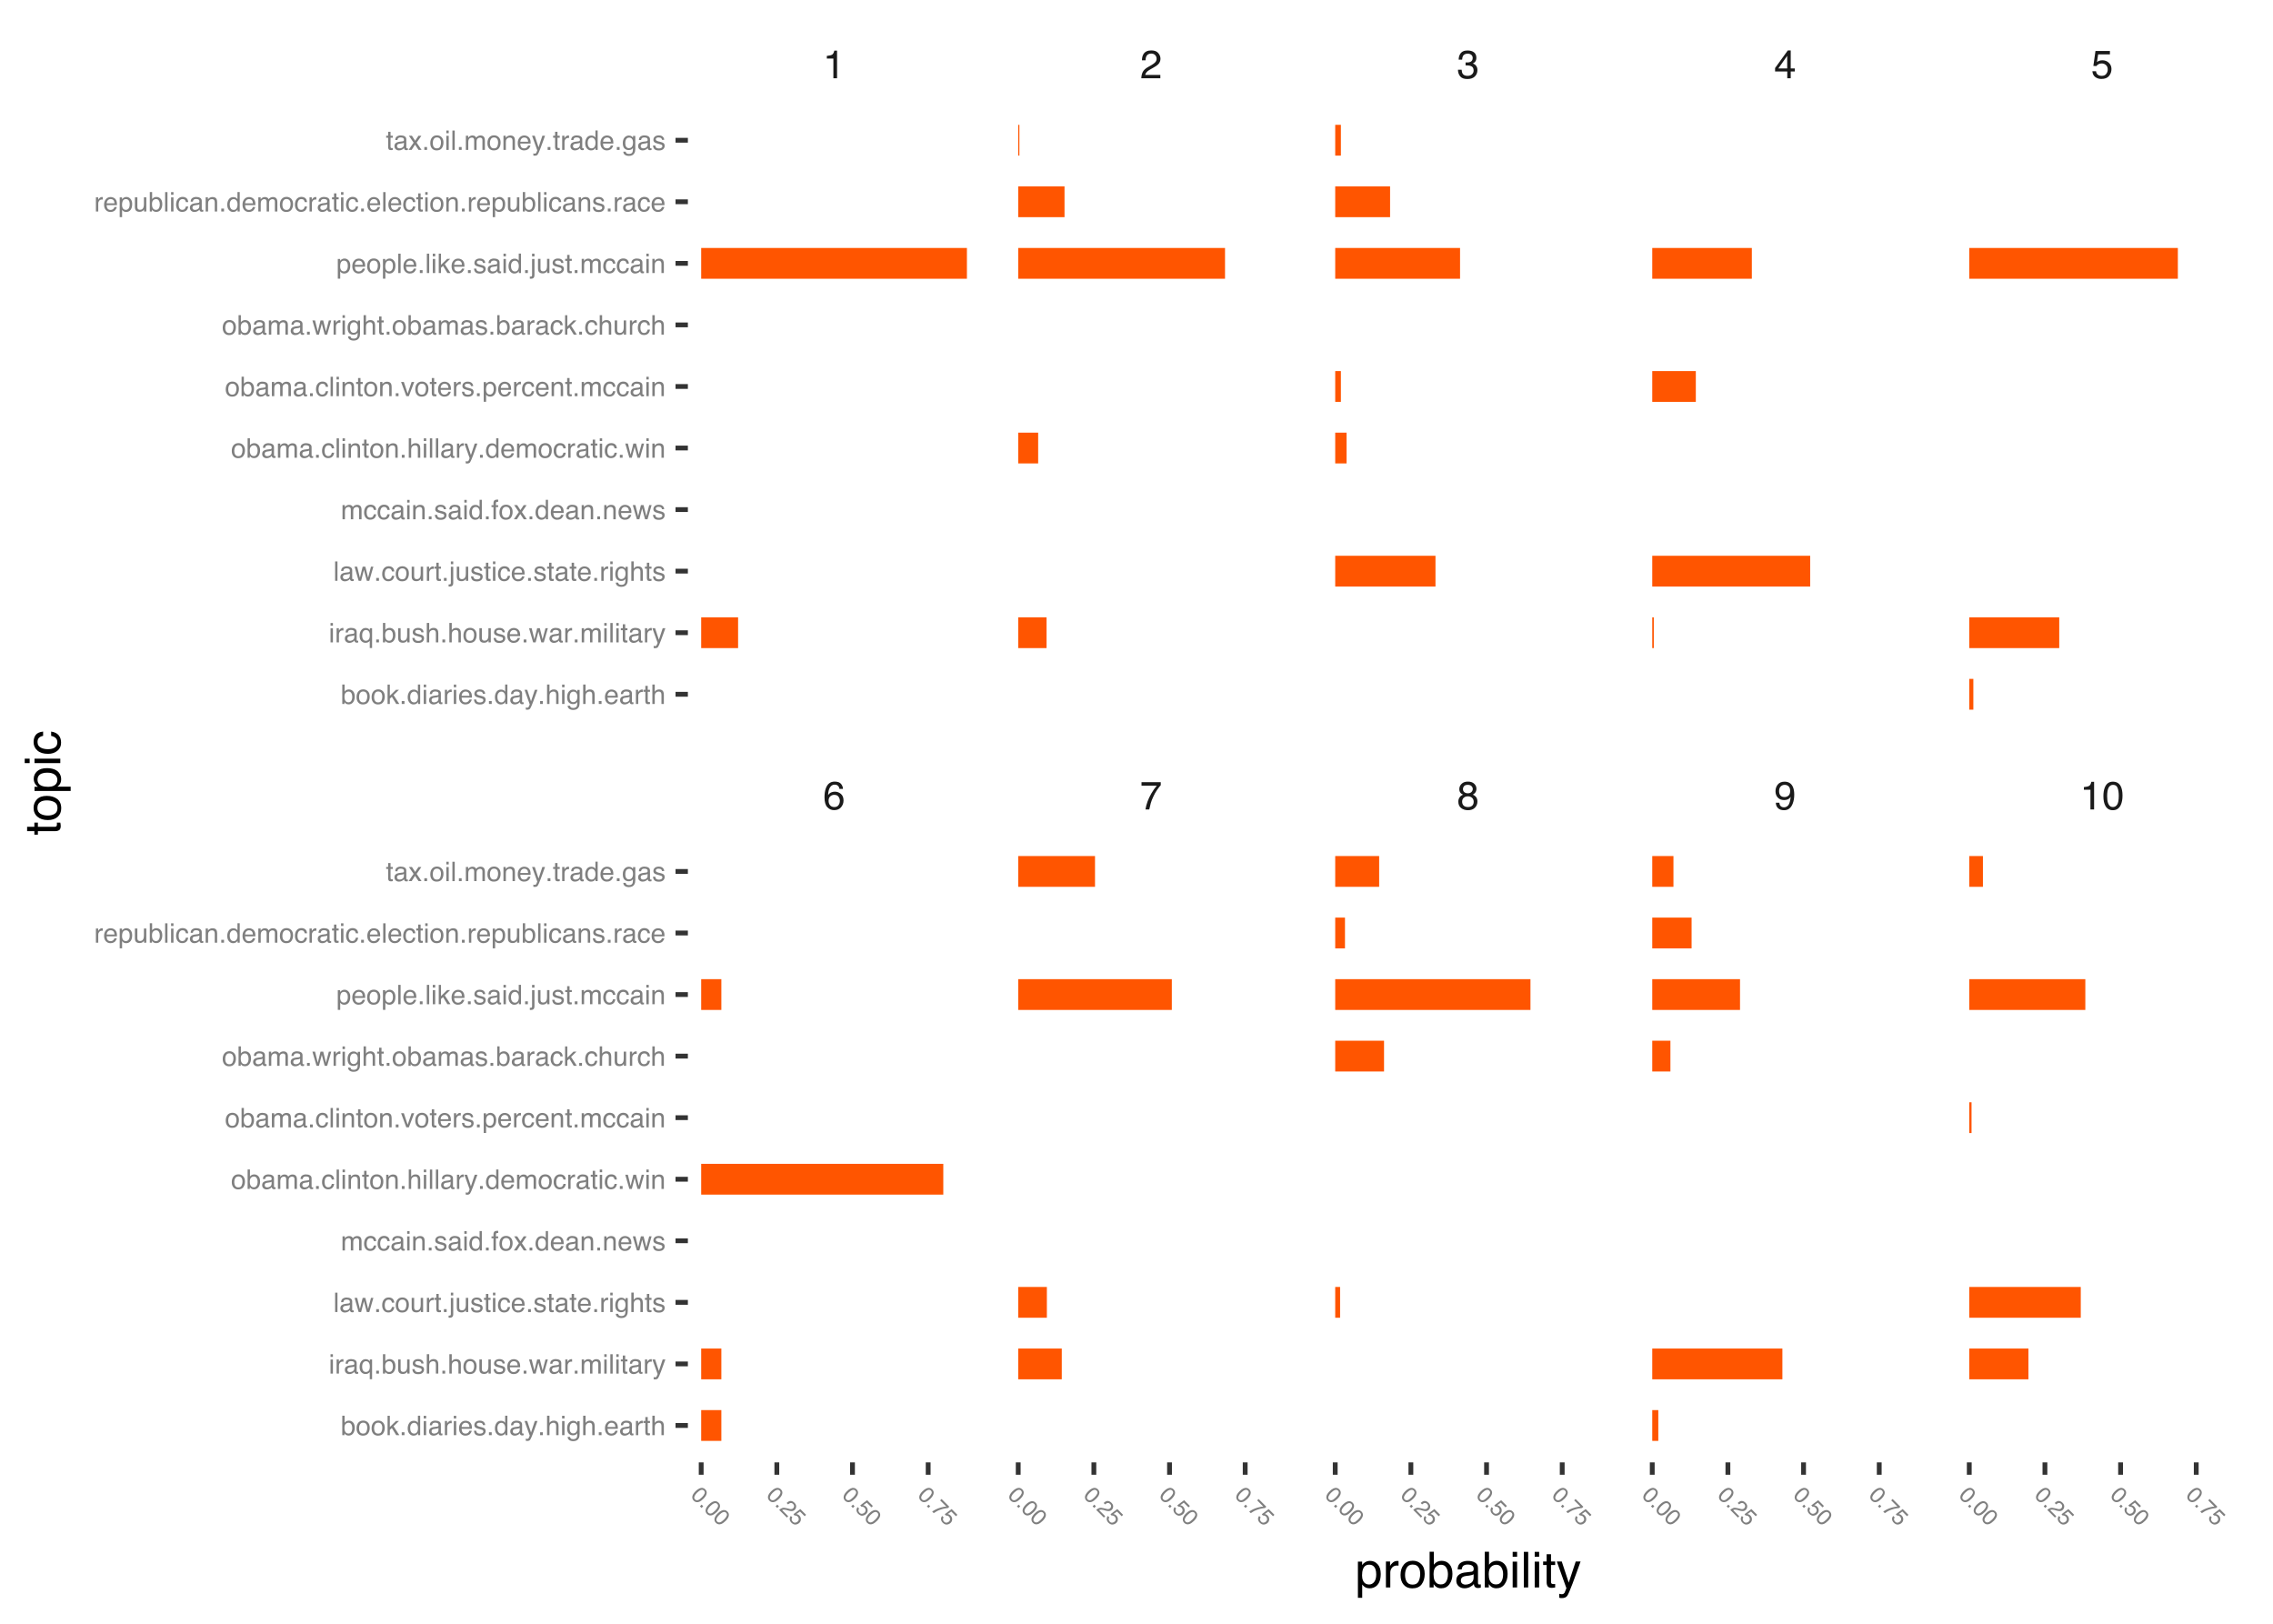 <?xml version="1.0" encoding="UTF-8"?>
<svg xmlns="http://www.w3.org/2000/svg" xmlns:xlink="http://www.w3.org/1999/xlink" width="504pt" height="360pt" viewBox="0 0 504 360" version="1.1">
<defs>
<g>
<symbol overflow="visible" id="glyph0-0">
<path style="stroke:none;" d="M 0.281 0 L 0.281 -6.312 L 5.297 -6.312 L 5.297 0 Z M 4.5 -0.797 L 4.5 -5.516 L 1.078 -5.516 L 1.078 -0.797 Z M 4.5 -0.797 "/>
</symbol>
<symbol overflow="visible" id="glyph0-1">
<path style="stroke:none;" d="M 2.578 -6.172 C 3.266 -6.172 3.742 -5.992 4.016 -5.641 C 4.285 -5.285 4.422 -4.922 4.422 -4.547 L 3.656 -4.547 C 3.602 -4.785 3.531 -4.973 3.438 -5.109 C 3.25 -5.367 2.961 -5.5 2.578 -5.5 C 2.148 -5.5 1.805 -5.297 1.547 -4.891 C 1.297 -4.492 1.156 -3.926 1.125 -3.188 C 1.301 -3.445 1.523 -3.641 1.797 -3.766 C 2.047 -3.879 2.32 -3.938 2.625 -3.938 C 3.133 -3.938 3.582 -3.77 3.969 -3.438 C 4.352 -3.113 4.547 -2.625 4.547 -1.969 C 4.547 -1.414 4.363 -0.922 4 -0.484 C 3.633 -0.055 3.117 0.156 2.453 0.156 C 1.867 0.156 1.367 -0.062 0.953 -0.5 C 0.535 -0.938 0.328 -1.672 0.328 -2.703 C 0.328 -3.461 0.422 -4.109 0.609 -4.641 C 0.961 -5.66 1.617 -6.172 2.578 -6.172 Z M 2.516 -0.531 C 2.922 -0.531 3.223 -0.664 3.422 -0.938 C 3.629 -1.207 3.734 -1.531 3.734 -1.906 C 3.734 -2.219 3.641 -2.516 3.453 -2.797 C 3.273 -3.086 2.953 -3.234 2.484 -3.234 C 2.148 -3.234 1.859 -3.125 1.609 -2.906 C 1.359 -2.688 1.234 -2.352 1.234 -1.906 C 1.234 -1.52 1.344 -1.191 1.562 -0.922 C 1.789 -0.66 2.109 -0.531 2.516 -0.531 Z M 2.516 -0.531 "/>
</symbol>
<symbol overflow="visible" id="glyph0-2">
<path style="stroke:none;" d="M 4.594 -6.047 L 4.594 -5.375 C 4.395 -5.176 4.129 -4.836 3.797 -4.359 C 3.473 -3.891 3.188 -3.379 2.938 -2.828 C 2.688 -2.297 2.5 -1.812 2.375 -1.375 C 2.289 -1.082 2.18 -0.625 2.047 0 L 1.203 0 C 1.391 -1.176 1.816 -2.344 2.484 -3.5 C 2.879 -4.188 3.289 -4.773 3.719 -5.266 L 0.328 -5.266 L 0.328 -6.047 Z M 4.594 -6.047 "/>
</symbol>
<symbol overflow="visible" id="glyph0-3">
<path style="stroke:none;" d="M 2.391 -3.578 C 2.734 -3.578 3 -3.672 3.188 -3.859 C 3.383 -4.047 3.484 -4.273 3.484 -4.547 C 3.484 -4.773 3.391 -4.984 3.203 -5.172 C 3.016 -5.359 2.734 -5.453 2.359 -5.453 C 1.992 -5.453 1.727 -5.359 1.562 -5.172 C 1.395 -4.984 1.312 -4.758 1.312 -4.5 C 1.312 -4.207 1.414 -3.977 1.625 -3.812 C 1.844 -3.656 2.098 -3.578 2.391 -3.578 Z M 2.438 -0.531 C 2.801 -0.531 3.098 -0.625 3.328 -0.812 C 3.566 -1.008 3.688 -1.301 3.688 -1.688 C 3.688 -2.082 3.562 -2.383 3.312 -2.594 C 3.07 -2.801 2.766 -2.906 2.391 -2.906 C 2.016 -2.906 1.707 -2.797 1.469 -2.578 C 1.238 -2.367 1.125 -2.078 1.125 -1.703 C 1.125 -1.391 1.227 -1.113 1.438 -0.875 C 1.656 -0.645 1.988 -0.531 2.438 -0.531 Z M 1.344 -3.281 C 1.125 -3.375 0.957 -3.477 0.844 -3.594 C 0.613 -3.82 0.5 -4.125 0.5 -4.5 C 0.5 -4.957 0.664 -5.348 1 -5.672 C 1.332 -6.004 1.801 -6.172 2.406 -6.172 C 3 -6.172 3.461 -6.016 3.797 -5.703 C 4.129 -5.391 4.297 -5.023 4.297 -4.609 C 4.297 -4.223 4.195 -3.914 4 -3.688 C 3.895 -3.551 3.727 -3.414 3.5 -3.281 C 3.758 -3.164 3.961 -3.031 4.109 -2.875 C 4.379 -2.594 4.516 -2.223 4.516 -1.766 C 4.516 -1.223 4.332 -0.766 3.969 -0.391 C 3.602 -0.016 3.086 0.172 2.422 0.172 C 1.828 0.172 1.32 0.008 0.906 -0.312 C 0.488 -0.633 0.281 -1.109 0.281 -1.734 C 0.281 -2.086 0.367 -2.395 0.547 -2.656 C 0.723 -2.926 0.988 -3.133 1.344 -3.281 Z M 1.344 -3.281 "/>
</symbol>
<symbol overflow="visible" id="glyph0-4">
<path style="stroke:none;" d="M 1.172 -1.484 C 1.191 -1.055 1.352 -0.758 1.656 -0.594 C 1.82 -0.508 2 -0.469 2.188 -0.469 C 2.562 -0.469 2.879 -0.617 3.141 -0.922 C 3.398 -1.234 3.582 -1.863 3.688 -2.812 C 3.52 -2.539 3.305 -2.348 3.047 -2.234 C 2.797 -2.129 2.523 -2.078 2.234 -2.078 C 1.641 -2.078 1.172 -2.258 0.828 -2.625 C 0.484 -2.988 0.312 -3.461 0.312 -4.047 C 0.312 -4.609 0.477 -5.098 0.812 -5.516 C 1.156 -5.941 1.66 -6.156 2.328 -6.156 C 3.223 -6.156 3.844 -5.754 4.188 -4.953 C 4.375 -4.504 4.469 -3.945 4.469 -3.281 C 4.469 -2.531 4.352 -1.863 4.125 -1.281 C 3.75 -0.312 3.113 0.172 2.219 0.172 C 1.625 0.172 1.172 0.016 0.859 -0.297 C 0.547 -0.609 0.391 -1.004 0.391 -1.484 Z M 2.344 -2.75 C 2.645 -2.75 2.922 -2.848 3.172 -3.047 C 3.43 -3.254 3.562 -3.609 3.562 -4.109 C 3.562 -4.566 3.445 -4.906 3.219 -5.125 C 2.988 -5.344 2.695 -5.453 2.344 -5.453 C 1.969 -5.453 1.664 -5.32 1.438 -5.062 C 1.219 -4.812 1.109 -4.477 1.109 -4.062 C 1.109 -3.656 1.207 -3.332 1.406 -3.094 C 1.602 -2.863 1.914 -2.75 2.344 -2.75 Z M 2.344 -2.75 "/>
</symbol>
<symbol overflow="visible" id="glyph0-5">
<path style="stroke:none;" d="M 0.844 -4.359 L 0.844 -4.953 C 1.395 -5.004 1.781 -5.094 2 -5.219 C 2.227 -5.344 2.395 -5.645 2.5 -6.125 L 3.109 -6.125 L 3.109 0 L 2.297 0 L 2.297 -4.359 Z M 0.844 -4.359 "/>
</symbol>
<symbol overflow="visible" id="glyph0-6">
<path style="stroke:none;" d="M 2.375 -6.156 C 3.176 -6.156 3.754 -5.828 4.109 -5.172 C 4.379 -4.66 4.516 -3.961 4.516 -3.078 C 4.516 -2.242 4.391 -1.555 4.141 -1.016 C 3.785 -0.223 3.195 0.172 2.375 0.172 C 1.633 0.172 1.082 -0.148 0.719 -0.797 C 0.426 -1.328 0.281 -2.047 0.281 -2.953 C 0.281 -3.648 0.367 -4.25 0.547 -4.75 C 0.879 -5.688 1.488 -6.156 2.375 -6.156 Z M 2.375 -0.531 C 2.77 -0.531 3.086 -0.707 3.328 -1.062 C 3.566 -1.426 3.688 -2.086 3.688 -3.047 C 3.688 -3.754 3.598 -4.332 3.422 -4.781 C 3.254 -5.227 2.922 -5.453 2.422 -5.453 C 1.973 -5.453 1.641 -5.238 1.422 -4.812 C 1.211 -4.383 1.109 -3.754 1.109 -2.922 C 1.109 -2.297 1.176 -1.789 1.312 -1.406 C 1.52 -0.82 1.875 -0.531 2.375 -0.531 Z M 2.375 -0.531 "/>
</symbol>
<symbol overflow="visible" id="glyph0-7">
<path style="stroke:none;" d="M 0.281 0 C 0.301 -0.531 0.406 -0.988 0.594 -1.375 C 0.789 -1.77 1.164 -2.129 1.719 -2.453 L 2.547 -2.922 C 2.91 -3.141 3.164 -3.328 3.312 -3.484 C 3.551 -3.711 3.672 -3.984 3.672 -4.297 C 3.672 -4.648 3.562 -4.93 3.344 -5.141 C 3.133 -5.359 2.848 -5.469 2.484 -5.469 C 1.961 -5.469 1.598 -5.266 1.391 -4.859 C 1.285 -4.648 1.227 -4.352 1.219 -3.969 L 0.422 -3.969 C 0.43 -4.5 0.531 -4.938 0.719 -5.281 C 1.051 -5.875 1.645 -6.172 2.5 -6.172 C 3.195 -6.172 3.707 -5.977 4.031 -5.594 C 4.363 -5.219 4.531 -4.797 4.531 -4.328 C 4.531 -3.836 4.352 -3.414 4 -3.062 C 3.801 -2.863 3.441 -2.617 2.922 -2.328 L 2.344 -2 C 2.062 -1.844 1.836 -1.695 1.672 -1.562 C 1.391 -1.312 1.211 -1.035 1.141 -0.734 L 4.5 -0.734 L 4.5 0 Z M 0.281 0 "/>
</symbol>
<symbol overflow="visible" id="glyph0-8">
<path style="stroke:none;" d="M 2.281 0.172 C 1.551 0.172 1.02 -0.023 0.688 -0.422 C 0.363 -0.828 0.203 -1.316 0.203 -1.891 L 1.016 -1.891 C 1.047 -1.492 1.117 -1.203 1.234 -1.016 C 1.441 -0.691 1.805 -0.531 2.328 -0.531 C 2.734 -0.531 3.055 -0.641 3.297 -0.859 C 3.547 -1.078 3.672 -1.359 3.672 -1.703 C 3.672 -2.129 3.539 -2.426 3.281 -2.594 C 3.031 -2.758 2.672 -2.844 2.203 -2.844 C 2.148 -2.844 2.098 -2.844 2.047 -2.844 C 1.992 -2.844 1.941 -2.844 1.891 -2.844 L 1.891 -3.516 C 1.973 -3.516 2.039 -3.508 2.094 -3.5 C 2.145 -3.5 2.203 -3.5 2.266 -3.5 C 2.555 -3.5 2.797 -3.547 2.984 -3.641 C 3.305 -3.797 3.469 -4.082 3.469 -4.5 C 3.469 -4.801 3.359 -5.035 3.141 -5.203 C 2.922 -5.367 2.672 -5.453 2.391 -5.453 C 1.867 -5.453 1.508 -5.281 1.312 -4.938 C 1.207 -4.75 1.145 -4.477 1.125 -4.125 L 0.359 -4.125 C 0.359 -4.582 0.453 -4.973 0.641 -5.297 C 0.953 -5.867 1.504 -6.156 2.297 -6.156 C 2.93 -6.156 3.422 -6.016 3.766 -5.734 C 4.109 -5.461 4.281 -5.062 4.281 -4.531 C 4.281 -4.145 4.176 -3.836 3.969 -3.609 C 3.844 -3.461 3.68 -3.348 3.484 -3.266 C 3.805 -3.172 4.055 -3 4.234 -2.75 C 4.422 -2.5 4.516 -2.191 4.516 -1.828 C 4.516 -1.234 4.316 -0.75 3.922 -0.375 C 3.535 -0.008 2.988 0.172 2.281 0.172 Z M 2.281 0.172 "/>
</symbol>
<symbol overflow="visible" id="glyph0-9">
<path style="stroke:none;" d="M 2.906 -2.172 L 2.906 -4.969 L 0.938 -2.172 Z M 2.922 0 L 2.922 -1.5 L 0.219 -1.5 L 0.219 -2.266 L 3.047 -6.172 L 3.688 -6.172 L 3.688 -2.172 L 4.594 -2.172 L 4.594 -1.5 L 3.688 -1.5 L 3.688 0 Z M 2.922 0 "/>
</symbol>
<symbol overflow="visible" id="glyph0-10">
<path style="stroke:none;" d="M 1.094 -1.562 C 1.133 -1.125 1.336 -0.82 1.703 -0.656 C 1.879 -0.57 2.094 -0.531 2.344 -0.531 C 2.801 -0.531 3.141 -0.676 3.359 -0.969 C 3.578 -1.258 3.688 -1.582 3.688 -1.938 C 3.688 -2.363 3.555 -2.691 3.297 -2.922 C 3.035 -3.16 2.719 -3.281 2.344 -3.281 C 2.082 -3.281 1.852 -3.227 1.656 -3.125 C 1.469 -3.02 1.305 -2.879 1.172 -2.703 L 0.5 -2.734 L 0.969 -6.047 L 4.172 -6.047 L 4.172 -5.297 L 1.562 -5.297 L 1.297 -3.594 C 1.43 -3.695 1.566 -3.773 1.703 -3.828 C 1.93 -3.93 2.195 -3.984 2.5 -3.984 C 3.062 -3.984 3.535 -3.801 3.922 -3.438 C 4.316 -3.07 4.516 -2.609 4.516 -2.047 C 4.516 -1.461 4.332 -0.945 3.969 -0.5 C 3.613 -0.062 3.047 0.156 2.266 0.156 C 1.754 0.156 1.305 0.016 0.922 -0.266 C 0.547 -0.547 0.332 -0.977 0.281 -1.562 Z M 1.094 -1.562 "/>
</symbol>
<symbol overflow="visible" id="glyph1-0">
<path style="stroke:none;" d="M 0.109 0.109 L 2.656 -2.438 L 4.672 -0.422 L 2.125 2.125 Z M 2.141 1.484 L 4.031 -0.406 L 2.656 -1.781 L 0.766 0.109 Z M 2.141 1.484 "/>
</symbol>
<symbol overflow="visible" id="glyph1-1">
<path style="stroke:none;" d="M 3.438 -1.5 C 3.75 -1.188 3.844 -0.832 3.719 -0.438 C 3.625 -0.113 3.398 0.223 3.047 0.578 C 2.711 0.91 2.391 1.141 2.078 1.266 C 1.617 1.43 1.223 1.348 0.891 1.016 C 0.598 0.723 0.504 0.367 0.609 -0.047 C 0.703 -0.367 0.93 -0.711 1.297 -1.078 C 1.578 -1.359 1.852 -1.562 2.125 -1.688 C 2.633 -1.926 3.07 -1.863 3.438 -1.5 Z M 1.172 0.734 C 1.328 0.891 1.523 0.945 1.766 0.906 C 2.004 0.863 2.316 0.648 2.703 0.266 C 2.984 -0.016 3.176 -0.281 3.281 -0.531 C 3.395 -0.789 3.352 -1.02 3.156 -1.219 C 2.977 -1.395 2.758 -1.441 2.5 -1.359 C 2.238 -1.273 1.941 -1.066 1.609 -0.734 C 1.359 -0.484 1.188 -0.25 1.094 -0.031 C 0.945 0.281 0.973 0.535 1.172 0.734 Z M 1.172 0.734 "/>
</symbol>
<symbol overflow="visible" id="glyph1-2">
<path style="stroke:none;" d="M 0.672 -0.078 L 1.031 0.281 L 0.656 0.656 L 0.297 0.297 Z M 0.672 -0.078 "/>
</symbol>
<symbol overflow="visible" id="glyph1-3">
<path style="stroke:none;" d="M 0.109 0.109 C 0.336 -0.098 0.566 -0.238 0.797 -0.312 C 1.035 -0.395 1.332 -0.383 1.688 -0.281 L 2.219 -0.156 C 2.438 -0.082 2.613 -0.051 2.75 -0.062 C 2.938 -0.062 3.086 -0.117 3.203 -0.234 C 3.348 -0.379 3.422 -0.539 3.422 -0.719 C 3.422 -0.895 3.348 -1.055 3.203 -1.203 C 2.992 -1.41 2.766 -1.473 2.516 -1.391 C 2.391 -1.348 2.242 -1.254 2.078 -1.109 L 1.766 -1.422 C 1.984 -1.641 2.195 -1.781 2.406 -1.844 C 2.789 -1.938 3.148 -1.816 3.484 -1.484 C 3.766 -1.203 3.895 -0.914 3.875 -0.625 C 3.852 -0.332 3.754 -0.098 3.578 0.078 C 3.379 0.273 3.133 0.375 2.844 0.375 C 2.676 0.375 2.438 0.332 2.125 0.25 L 1.75 0.125 C 1.562 0.082 1.41 0.055 1.297 0.047 C 1.078 0.035 0.895 0.07 0.75 0.156 L 2.109 1.516 L 1.812 1.812 Z M 0.109 0.109 "/>
</symbol>
<symbol overflow="visible" id="glyph1-4">
<path style="stroke:none;" d="M 1.062 -0.188 C 0.906 0.008 0.867 0.211 0.953 0.422 C 0.984 0.535 1.047 0.641 1.141 0.734 C 1.328 0.922 1.523 1 1.734 0.969 C 1.941 0.938 2.113 0.852 2.25 0.719 C 2.426 0.539 2.504 0.348 2.484 0.141 C 2.473 -0.055 2.395 -0.227 2.25 -0.375 C 2.145 -0.477 2.031 -0.547 1.906 -0.578 C 1.789 -0.617 1.672 -0.629 1.547 -0.609 L 1.312 -0.906 L 2.828 -2.047 L 4.109 -0.766 L 3.797 -0.453 L 2.75 -1.5 L 1.969 -0.938 C 2.07 -0.914 2.16 -0.891 2.234 -0.859 C 2.359 -0.816 2.484 -0.734 2.609 -0.609 C 2.836 -0.379 2.953 -0.113 2.953 0.188 C 2.961 0.5 2.859 0.766 2.641 0.984 C 2.398 1.223 2.117 1.359 1.797 1.391 C 1.473 1.422 1.156 1.281 0.844 0.969 C 0.645 0.77 0.523 0.535 0.484 0.266 C 0.441 -0.004 0.523 -0.266 0.734 -0.516 Z M 1.062 -0.188 "/>
</symbol>
<symbol overflow="visible" id="glyph1-5">
<path style="stroke:none;" d="M 4.281 -0.594 L 4 -0.312 C 3.852 -0.312 3.617 -0.281 3.297 -0.219 C 2.973 -0.156 2.648 -0.066 2.328 0.047 C 2.004 0.16 1.727 0.281 1.5 0.406 C 1.352 0.488 1.129 0.629 0.828 0.828 L 0.484 0.484 C 1.023 0.086 1.672 -0.211 2.422 -0.422 C 2.848 -0.535 3.242 -0.609 3.609 -0.641 L 2.25 -2 L 2.562 -2.312 Z M 4.281 -0.594 "/>
</symbol>
<symbol overflow="visible" id="glyph2-0">
<path style="stroke:none;" d="M 0.188 0 L 0.188 -4.297 L 3.609 -4.297 L 3.609 0 Z M 3.078 -0.547 L 3.078 -3.766 L 0.734 -3.766 L 0.734 -0.547 Z M 3.078 -0.547 "/>
</symbol>
<symbol overflow="visible" id="glyph2-1">
<path style="stroke:none;" d="M 0.344 -4.312 L 0.859 -4.312 L 0.859 -2.75 C 0.973 -2.906 1.109 -3.02 1.266 -3.094 C 1.43 -3.176 1.609 -3.219 1.797 -3.219 C 2.18 -3.219 2.492 -3.082 2.734 -2.812 C 2.984 -2.551 3.109 -2.156 3.109 -1.625 C 3.109 -1.133 2.988 -0.723 2.75 -0.391 C 2.508 -0.066 2.176 0.094 1.75 0.094 C 1.508 0.094 1.305 0.035 1.141 -0.078 C 1.047 -0.141 0.941 -0.25 0.828 -0.406 L 0.828 0 L 0.344 0 Z M 1.719 -0.359 C 2 -0.359 2.207 -0.473 2.344 -0.703 C 2.488 -0.93 2.562 -1.234 2.562 -1.609 C 2.562 -1.93 2.488 -2.203 2.344 -2.422 C 2.207 -2.641 2.004 -2.75 1.734 -2.75 C 1.492 -2.75 1.281 -2.66 1.094 -2.484 C 0.914 -2.305 0.828 -2.016 0.828 -1.609 C 0.828 -1.305 0.863 -1.066 0.938 -0.891 C 1.082 -0.535 1.344 -0.359 1.719 -0.359 Z M 1.719 -0.359 "/>
</symbol>
<symbol overflow="visible" id="glyph2-2">
<path style="stroke:none;" d="M 1.625 -0.344 C 1.977 -0.344 2.219 -0.473 2.344 -0.734 C 2.477 -1.004 2.547 -1.301 2.547 -1.625 C 2.547 -1.914 2.5 -2.148 2.406 -2.328 C 2.258 -2.617 2.004 -2.766 1.641 -2.766 C 1.316 -2.766 1.082 -2.641 0.938 -2.391 C 0.789 -2.148 0.719 -1.859 0.719 -1.516 C 0.719 -1.18 0.789 -0.898 0.938 -0.672 C 1.082 -0.453 1.312 -0.344 1.625 -0.344 Z M 1.656 -3.234 C 2.062 -3.234 2.398 -3.098 2.672 -2.828 C 2.953 -2.555 3.094 -2.16 3.094 -1.641 C 3.094 -1.129 2.969 -0.707 2.719 -0.375 C 2.477 -0.051 2.098 0.109 1.578 0.109 C 1.148 0.109 0.805 -0.035 0.547 -0.328 C 0.297 -0.617 0.172 -1.008 0.172 -1.5 C 0.172 -2.031 0.301 -2.453 0.562 -2.766 C 0.832 -3.078 1.195 -3.234 1.656 -3.234 Z M 1.641 -3.219 Z M 1.641 -3.219 "/>
</symbol>
<symbol overflow="visible" id="glyph2-3">
<path style="stroke:none;" d="M 0.375 -4.297 L 0.875 -4.297 L 0.875 -1.812 L 2.234 -3.141 L 2.906 -3.141 L 1.703 -1.969 L 2.984 0 L 2.297 0 L 1.328 -1.578 L 0.875 -1.172 L 0.875 0 L 0.375 0 Z M 0.375 -4.297 "/>
</symbol>
<symbol overflow="visible" id="glyph2-4">
<path style="stroke:none;" d="M 0.516 -0.641 L 1.125 -0.641 L 1.125 0 L 0.516 0 Z M 0.516 -0.641 "/>
</symbol>
<symbol overflow="visible" id="glyph2-5">
<path style="stroke:none;" d="M 0.719 -1.531 C 0.719 -1.195 0.789 -0.914 0.938 -0.688 C 1.082 -0.457 1.312 -0.344 1.625 -0.344 C 1.863 -0.344 2.062 -0.445 2.219 -0.656 C 2.375 -0.875 2.453 -1.176 2.453 -1.562 C 2.453 -1.957 2.367 -2.25 2.203 -2.438 C 2.047 -2.633 1.848 -2.734 1.609 -2.734 C 1.348 -2.734 1.133 -2.629 0.969 -2.422 C 0.801 -2.223 0.719 -1.926 0.719 -1.531 Z M 1.516 -3.188 C 1.754 -3.188 1.957 -3.141 2.125 -3.047 C 2.219 -2.984 2.32 -2.879 2.438 -2.734 L 2.438 -4.312 L 2.938 -4.312 L 2.938 0 L 2.469 0 L 2.469 -0.438 C 2.344 -0.238 2.195 -0.098 2.031 -0.016 C 1.863 0.066 1.672 0.109 1.453 0.109 C 1.109 0.109 0.805 -0.035 0.547 -0.328 C 0.297 -0.617 0.172 -1.008 0.172 -1.5 C 0.172 -1.957 0.285 -2.352 0.516 -2.688 C 0.742 -3.02 1.078 -3.188 1.516 -3.188 Z M 1.516 -3.188 "/>
</symbol>
<symbol overflow="visible" id="glyph2-6">
<path style="stroke:none;" d="M 0.391 -3.125 L 0.922 -3.125 L 0.922 0 L 0.391 0 Z M 0.391 -4.297 L 0.922 -4.297 L 0.922 -3.703 L 0.391 -3.703 Z M 0.391 -4.297 "/>
</symbol>
<symbol overflow="visible" id="glyph2-7">
<path style="stroke:none;" d="M 0.797 -0.828 C 0.797 -0.68 0.848 -0.562 0.953 -0.469 C 1.066 -0.383 1.203 -0.344 1.359 -0.344 C 1.535 -0.344 1.711 -0.383 1.891 -0.469 C 2.18 -0.613 2.328 -0.848 2.328 -1.172 L 2.328 -1.594 C 2.266 -1.551 2.18 -1.516 2.078 -1.484 C 1.984 -1.461 1.883 -1.445 1.781 -1.438 L 1.469 -1.391 C 1.27 -1.367 1.125 -1.332 1.031 -1.281 C 0.875 -1.188 0.797 -1.035 0.797 -0.828 Z M 2.062 -1.906 C 2.188 -1.914 2.27 -1.961 2.312 -2.047 C 2.332 -2.098 2.344 -2.164 2.344 -2.25 C 2.344 -2.438 2.281 -2.566 2.156 -2.641 C 2.031 -2.723 1.848 -2.766 1.609 -2.766 C 1.328 -2.766 1.129 -2.691 1.016 -2.547 C 0.953 -2.461 0.91 -2.344 0.891 -2.188 L 0.406 -2.188 C 0.414 -2.57 0.539 -2.836 0.781 -2.984 C 1.02 -3.141 1.301 -3.219 1.625 -3.219 C 1.988 -3.219 2.285 -3.145 2.516 -3 C 2.742 -2.863 2.859 -2.645 2.859 -2.344 L 2.859 -0.547 C 2.859 -0.484 2.867 -0.438 2.891 -0.406 C 2.91 -0.375 2.957 -0.359 3.031 -0.359 C 3.062 -0.359 3.086 -0.359 3.109 -0.359 C 3.141 -0.359 3.172 -0.363 3.203 -0.375 L 3.203 0.016 C 3.117 0.035 3.055 0.047 3.016 0.047 C 2.973 0.055 2.914 0.062 2.844 0.062 C 2.664 0.062 2.535 0 2.453 -0.125 C 2.41 -0.195 2.379 -0.297 2.359 -0.422 C 2.254 -0.273 2.098 -0.148 1.891 -0.047 C 1.691 0.055 1.473 0.109 1.234 0.109 C 0.941 0.109 0.703 0.02 0.516 -0.156 C 0.328 -0.332 0.234 -0.555 0.234 -0.828 C 0.234 -1.117 0.32 -1.344 0.5 -1.5 C 0.688 -1.656 0.93 -1.754 1.234 -1.797 Z M 1.625 -3.219 Z M 1.625 -3.219 "/>
</symbol>
<symbol overflow="visible" id="glyph2-8">
<path style="stroke:none;" d="M 0.406 -3.141 L 0.906 -3.141 L 0.906 -2.594 C 0.945 -2.695 1.047 -2.82 1.203 -2.969 C 1.359 -3.125 1.547 -3.203 1.766 -3.203 C 1.766 -3.203 1.773 -3.203 1.797 -3.203 C 1.828 -3.203 1.867 -3.195 1.922 -3.188 L 1.922 -2.641 C 1.891 -2.641 1.859 -2.641 1.828 -2.641 C 1.805 -2.648 1.781 -2.656 1.75 -2.656 C 1.488 -2.656 1.285 -2.566 1.141 -2.391 C 0.992 -2.223 0.922 -2.031 0.922 -1.812 L 0.922 0 L 0.406 0 Z M 0.406 -3.141 "/>
</symbol>
<symbol overflow="visible" id="glyph2-9">
<path style="stroke:none;" d="M 1.688 -3.203 C 1.914 -3.203 2.133 -3.148 2.344 -3.047 C 2.551 -2.941 2.707 -2.805 2.812 -2.641 C 2.926 -2.484 3 -2.301 3.031 -2.094 C 3.062 -1.945 3.078 -1.719 3.078 -1.406 L 0.781 -1.406 C 0.789 -1.082 0.863 -0.82 1 -0.625 C 1.145 -0.438 1.363 -0.344 1.656 -0.344 C 1.926 -0.344 2.145 -0.438 2.312 -0.625 C 2.406 -0.727 2.473 -0.848 2.516 -0.984 L 3.031 -0.984 C 3.02 -0.867 2.973 -0.738 2.891 -0.594 C 2.816 -0.457 2.734 -0.344 2.641 -0.25 C 2.473 -0.094 2.273 0.008 2.047 0.062 C 1.922 0.094 1.773 0.109 1.609 0.109 C 1.223 0.109 0.895 -0.031 0.625 -0.312 C 0.352 -0.594 0.219 -0.992 0.219 -1.516 C 0.219 -2.016 0.352 -2.422 0.625 -2.734 C 0.895 -3.047 1.25 -3.203 1.688 -3.203 Z M 2.531 -1.812 C 2.508 -2.039 2.461 -2.227 2.391 -2.375 C 2.242 -2.625 2 -2.75 1.656 -2.75 C 1.414 -2.75 1.211 -2.66 1.047 -2.484 C 0.891 -2.305 0.805 -2.082 0.797 -1.812 Z M 1.641 -3.219 Z M 1.641 -3.219 "/>
</symbol>
<symbol overflow="visible" id="glyph2-10">
<path style="stroke:none;" d="M 0.703 -0.984 C 0.711 -0.805 0.754 -0.672 0.828 -0.578 C 0.961 -0.41 1.195 -0.328 1.531 -0.328 C 1.719 -0.328 1.883 -0.367 2.031 -0.453 C 2.188 -0.535 2.266 -0.664 2.266 -0.844 C 2.266 -0.977 2.203 -1.082 2.078 -1.156 C 2.004 -1.195 1.852 -1.242 1.625 -1.297 L 1.219 -1.406 C 0.945 -1.477 0.75 -1.551 0.625 -1.625 C 0.395 -1.77 0.281 -1.969 0.281 -2.219 C 0.281 -2.52 0.383 -2.758 0.594 -2.938 C 0.812 -3.125 1.102 -3.219 1.469 -3.219 C 1.938 -3.219 2.273 -3.078 2.484 -2.797 C 2.617 -2.629 2.68 -2.441 2.672 -2.234 L 2.188 -2.234 C 2.176 -2.359 2.129 -2.469 2.047 -2.562 C 1.93 -2.695 1.723 -2.766 1.422 -2.766 C 1.223 -2.766 1.07 -2.727 0.969 -2.656 C 0.863 -2.582 0.812 -2.484 0.812 -2.359 C 0.812 -2.211 0.879 -2.102 1.016 -2.031 C 1.098 -1.977 1.211 -1.93 1.359 -1.891 L 1.719 -1.812 C 2.094 -1.719 2.344 -1.629 2.469 -1.547 C 2.676 -1.41 2.781 -1.195 2.781 -0.906 C 2.781 -0.625 2.672 -0.379 2.453 -0.172 C 2.242 0.023 1.926 0.125 1.5 0.125 C 1.031 0.125 0.695 0.02 0.5 -0.188 C 0.312 -0.406 0.207 -0.672 0.188 -0.984 Z M 1.484 -3.219 Z M 1.484 -3.219 "/>
</symbol>
<symbol overflow="visible" id="glyph2-11">
<path style="stroke:none;" d="M 2.344 -3.141 L 2.938 -3.141 C 2.852 -2.941 2.688 -2.484 2.438 -1.766 C 2.238 -1.223 2.078 -0.781 1.953 -0.438 C 1.648 0.363 1.438 0.848 1.312 1.016 C 1.188 1.191 0.973 1.281 0.672 1.281 C 0.586 1.281 0.523 1.273 0.484 1.266 C 0.453 1.266 0.406 1.258 0.344 1.25 L 0.344 0.766 C 0.438 0.785 0.504 0.801 0.547 0.812 C 0.586 0.82 0.625 0.828 0.656 0.828 C 0.75 0.828 0.816 0.805 0.859 0.766 C 0.91 0.734 0.953 0.695 0.984 0.656 C 0.992 0.633 1.031 0.551 1.094 0.406 C 1.156 0.27 1.195 0.164 1.219 0.094 L 0.062 -3.141 L 0.656 -3.141 L 1.5 -0.578 Z M 1.5 -3.219 Z M 1.5 -3.219 "/>
</symbol>
<symbol overflow="visible" id="glyph2-12">
<path style="stroke:none;" d="M 0.391 -4.312 L 0.922 -4.312 L 0.922 -2.719 C 1.047 -2.875 1.156 -2.984 1.25 -3.047 C 1.414 -3.16 1.629 -3.219 1.891 -3.219 C 2.336 -3.219 2.645 -3.055 2.812 -2.734 C 2.895 -2.555 2.938 -2.316 2.938 -2.016 L 2.938 0 L 2.406 0 L 2.406 -1.984 C 2.406 -2.211 2.375 -2.379 2.312 -2.484 C 2.219 -2.66 2.039 -2.75 1.781 -2.75 C 1.562 -2.75 1.363 -2.672 1.188 -2.516 C 1.008 -2.367 0.922 -2.086 0.922 -1.672 L 0.922 0 L 0.391 0 Z M 0.391 -4.312 "/>
</symbol>
<symbol overflow="visible" id="glyph2-13">
<path style="stroke:none;" d="M 1.5 -3.188 C 1.738 -3.188 1.953 -3.129 2.141 -3.016 C 2.234 -2.941 2.332 -2.844 2.438 -2.719 L 2.438 -3.109 L 2.938 -3.109 L 2.938 -0.25 C 2.938 0.145 2.875 0.457 2.75 0.688 C 2.531 1.113 2.117 1.328 1.516 1.328 C 1.18 1.328 0.895 1.25 0.656 1.094 C 0.426 0.945 0.301 0.711 0.281 0.391 L 0.812 0.391 C 0.832 0.523 0.883 0.633 0.969 0.719 C 1.082 0.832 1.27 0.891 1.531 0.891 C 1.938 0.891 2.203 0.75 2.328 0.469 C 2.398 0.301 2.43 0 2.422 -0.438 C 2.316 -0.281 2.188 -0.16 2.031 -0.078 C 1.883 -0.004 1.691 0.031 1.453 0.031 C 1.109 0.031 0.805 -0.086 0.547 -0.328 C 0.297 -0.566 0.172 -0.961 0.172 -1.516 C 0.172 -2.047 0.301 -2.457 0.562 -2.75 C 0.82 -3.039 1.133 -3.188 1.5 -3.188 Z M 2.438 -1.578 C 2.438 -1.973 2.359 -2.266 2.203 -2.453 C 2.047 -2.641 1.844 -2.734 1.594 -2.734 C 1.219 -2.734 0.961 -2.555 0.828 -2.203 C 0.754 -2.016 0.719 -1.773 0.719 -1.484 C 0.719 -1.129 0.789 -0.859 0.938 -0.672 C 1.082 -0.484 1.273 -0.391 1.516 -0.391 C 1.891 -0.391 2.156 -0.562 2.312 -0.906 C 2.395 -1.102 2.438 -1.328 2.438 -1.578 Z M 1.562 -3.219 Z M 1.562 -3.219 "/>
</symbol>
<symbol overflow="visible" id="glyph2-14">
<path style="stroke:none;" d="M 0.5 -4.016 L 1.031 -4.016 L 1.031 -3.141 L 1.531 -3.141 L 1.531 -2.703 L 1.031 -2.703 L 1.031 -0.656 C 1.031 -0.551 1.066 -0.477 1.141 -0.438 C 1.18 -0.414 1.25 -0.406 1.344 -0.406 C 1.363 -0.406 1.391 -0.406 1.422 -0.406 C 1.453 -0.406 1.488 -0.41 1.531 -0.422 L 1.531 0 C 1.469 0.02 1.398 0.031 1.328 0.031 C 1.266 0.039 1.195 0.047 1.125 0.047 C 0.875 0.047 0.707 -0.016 0.625 -0.141 C 0.539 -0.266 0.5 -0.426 0.5 -0.625 L 0.5 -2.703 L 0.062 -2.703 L 0.062 -3.141 L 0.5 -3.141 Z M 0.5 -4.016 "/>
</symbol>
<symbol overflow="visible" id="glyph2-15">
<path style="stroke:none;" d="M 0.734 -1.531 C 0.734 -1.258 0.77 -1.031 0.844 -0.844 C 0.977 -0.52 1.219 -0.359 1.562 -0.359 C 1.926 -0.359 2.18 -0.531 2.328 -0.875 C 2.398 -1.062 2.438 -1.301 2.438 -1.594 C 2.438 -1.863 2.395 -2.094 2.312 -2.281 C 2.164 -2.594 1.914 -2.75 1.562 -2.75 C 1.332 -2.75 1.133 -2.645 0.969 -2.438 C 0.812 -2.238 0.734 -1.938 0.734 -1.531 Z M 1.5 -3.203 C 1.758 -3.203 1.977 -3.141 2.156 -3.016 C 2.258 -2.941 2.352 -2.836 2.438 -2.703 L 2.438 -3.141 L 2.938 -3.141 L 2.938 1.25 L 2.422 1.25 L 2.422 -0.359 C 2.328 -0.223 2.203 -0.113 2.047 -0.031 C 1.891 0.051 1.695 0.094 1.469 0.094 C 1.133 0.094 0.832 -0.035 0.562 -0.297 C 0.301 -0.555 0.172 -0.953 0.172 -1.484 C 0.172 -1.984 0.297 -2.395 0.547 -2.719 C 0.797 -3.039 1.113 -3.203 1.5 -3.203 Z M 1.5 -3.203 "/>
</symbol>
<symbol overflow="visible" id="glyph2-16">
<path style="stroke:none;" d="M 0.922 -3.141 L 0.922 -1.062 C 0.922 -0.895 0.941 -0.758 0.984 -0.656 C 1.078 -0.469 1.254 -0.375 1.516 -0.375 C 1.879 -0.375 2.129 -0.539 2.266 -0.875 C 2.336 -1.051 2.375 -1.289 2.375 -1.594 L 2.375 -3.141 L 2.906 -3.141 L 2.906 0 L 2.406 0 L 2.406 -0.469 C 2.344 -0.344 2.258 -0.238 2.156 -0.156 C 1.957 0 1.711 0.078 1.422 0.078 C 0.973 0.078 0.664 -0.066 0.5 -0.359 C 0.414 -0.523 0.375 -0.738 0.375 -1 L 0.375 -3.141 Z M 1.641 -3.219 Z M 1.641 -3.219 "/>
</symbol>
<symbol overflow="visible" id="glyph2-17">
<path style="stroke:none;" d="M 0.625 -3.141 L 1.234 -0.672 L 1.844 -3.141 L 2.438 -3.141 L 3.047 -0.688 L 3.688 -3.141 L 4.219 -3.141 L 3.312 0 L 2.766 0 L 2.125 -2.422 L 1.5 0 L 0.953 0 L 0.047 -3.141 Z M 0.625 -3.141 "/>
</symbol>
<symbol overflow="visible" id="glyph2-18">
<path style="stroke:none;" d="M 0.391 -3.141 L 0.906 -3.141 L 0.906 -2.688 C 1.031 -2.844 1.145 -2.957 1.25 -3.031 C 1.426 -3.145 1.625 -3.203 1.844 -3.203 C 2.094 -3.203 2.289 -3.145 2.438 -3.031 C 2.531 -2.957 2.609 -2.852 2.672 -2.719 C 2.797 -2.883 2.938 -3.004 3.094 -3.078 C 3.25 -3.16 3.426 -3.203 3.625 -3.203 C 4.039 -3.203 4.328 -3.051 4.484 -2.75 C 4.566 -2.582 4.609 -2.363 4.609 -2.094 L 4.609 0 L 4.062 0 L 4.062 -2.188 C 4.062 -2.395 4.008 -2.535 3.906 -2.609 C 3.801 -2.691 3.672 -2.734 3.516 -2.734 C 3.316 -2.734 3.141 -2.66 2.984 -2.516 C 2.836 -2.379 2.766 -2.148 2.766 -1.828 L 2.766 0 L 2.234 0 L 2.234 -2.047 C 2.234 -2.266 2.207 -2.422 2.156 -2.516 C 2.07 -2.66 1.922 -2.734 1.703 -2.734 C 1.504 -2.734 1.32 -2.656 1.156 -2.5 C 1 -2.344 0.922 -2.066 0.922 -1.672 L 0.922 0 L 0.391 0 Z M 0.391 -3.141 "/>
</symbol>
<symbol overflow="visible" id="glyph2-19">
<path style="stroke:none;" d="M 0.406 -4.297 L 0.922 -4.297 L 0.922 0 L 0.406 0 Z M 0.406 -4.297 "/>
</symbol>
<symbol overflow="visible" id="glyph2-20">
<path style="stroke:none;" d="M 1.594 -3.234 C 1.945 -3.234 2.234 -3.145 2.453 -2.969 C 2.68 -2.801 2.816 -2.504 2.859 -2.078 L 2.344 -2.078 C 2.312 -2.273 2.238 -2.438 2.125 -2.562 C 2.02 -2.688 1.844 -2.75 1.594 -2.75 C 1.258 -2.75 1.02 -2.586 0.875 -2.266 C 0.781 -2.055 0.734 -1.797 0.734 -1.484 C 0.734 -1.16 0.801 -0.891 0.938 -0.672 C 1.07 -0.461 1.281 -0.359 1.562 -0.359 C 1.781 -0.359 1.953 -0.426 2.078 -0.562 C 2.211 -0.695 2.301 -0.879 2.344 -1.109 L 2.859 -1.109 C 2.797 -0.691 2.645 -0.383 2.406 -0.188 C 2.176 0 1.879 0.094 1.516 0.094 C 1.109 0.094 0.781 -0.055 0.531 -0.359 C 0.289 -0.66 0.172 -1.035 0.172 -1.484 C 0.172 -2.035 0.301 -2.461 0.562 -2.766 C 0.832 -3.078 1.176 -3.234 1.594 -3.234 Z M 1.516 -3.219 Z M 1.516 -3.219 "/>
</symbol>
<symbol overflow="visible" id="glyph2-21">
<path style="stroke:none;" d="M 0.922 -3.688 L 0.391 -3.688 L 0.391 -4.297 L 0.922 -4.297 Z M -0.109 0.797 C 0.129 0.785 0.27 0.766 0.312 0.734 C 0.363 0.703 0.391 0.594 0.391 0.406 L 0.391 -3.125 L 0.922 -3.125 L 0.922 0.469 C 0.922 0.695 0.879 0.867 0.797 0.984 C 0.68 1.172 0.453 1.266 0.109 1.266 C 0.078 1.266 0.047 1.266 0.016 1.266 C -0.004 1.266 -0.047 1.258 -0.109 1.25 Z M -0.109 0.797 "/>
</symbol>
<symbol overflow="visible" id="glyph2-22">
<path style="stroke:none;" d="M 0.391 -3.141 L 0.891 -3.141 L 0.891 -2.688 C 1.035 -2.875 1.191 -3.004 1.359 -3.078 C 1.523 -3.16 1.707 -3.203 1.906 -3.203 C 2.352 -3.203 2.656 -3.051 2.812 -2.75 C 2.895 -2.57 2.938 -2.328 2.938 -2.016 L 2.938 0 L 2.406 0 L 2.406 -1.984 C 2.406 -2.172 2.379 -2.32 2.328 -2.438 C 2.234 -2.633 2.062 -2.734 1.812 -2.734 C 1.688 -2.734 1.582 -2.723 1.5 -2.703 C 1.363 -2.648 1.238 -2.562 1.125 -2.438 C 1.039 -2.332 0.984 -2.223 0.953 -2.109 C 0.93 -2.004 0.922 -1.848 0.922 -1.641 L 0.922 0 L 0.391 0 Z M 1.625 -3.219 Z M 1.625 -3.219 "/>
</symbol>
<symbol overflow="visible" id="glyph2-23">
<path style="stroke:none;" d="M 0.516 -3.609 C 0.523 -3.828 0.566 -3.988 0.641 -4.094 C 0.754 -4.27 0.988 -4.359 1.344 -4.359 C 1.375 -4.359 1.406 -4.359 1.438 -4.359 C 1.477 -4.359 1.52 -4.359 1.562 -4.359 L 1.562 -3.875 C 1.508 -3.875 1.469 -3.875 1.438 -3.875 C 1.414 -3.875 1.395 -3.875 1.375 -3.875 C 1.219 -3.875 1.125 -3.832 1.094 -3.75 C 1.062 -3.676 1.047 -3.469 1.047 -3.125 L 1.562 -3.125 L 1.562 -2.703 L 1.047 -2.703 L 1.047 0 L 0.516 0 L 0.516 -2.703 L 0.078 -2.703 L 0.078 -3.125 L 0.516 -3.125 Z M 0.516 -3.609 "/>
</symbol>
<symbol overflow="visible" id="glyph2-24">
<path style="stroke:none;" d="M 0.094 -3.141 L 0.766 -3.141 L 1.484 -2.031 L 2.219 -3.141 L 2.859 -3.125 L 1.812 -1.609 L 2.906 0 L 2.234 0 L 1.453 -1.172 L 0.703 0 L 0.031 0 L 1.141 -1.609 Z M 0.094 -3.141 "/>
</symbol>
<symbol overflow="visible" id="glyph2-25">
<path style="stroke:none;" d="M 0.641 -3.141 L 1.484 -0.578 L 2.359 -3.141 L 2.938 -3.141 L 1.75 0 L 1.188 0 L 0.031 -3.141 Z M 0.641 -3.141 "/>
</symbol>
<symbol overflow="visible" id="glyph2-26">
<path style="stroke:none;" d="M 1.719 -0.359 C 1.957 -0.359 2.156 -0.457 2.312 -0.656 C 2.477 -0.863 2.562 -1.176 2.562 -1.594 C 2.562 -1.844 2.531 -2.055 2.469 -2.234 C 2.32 -2.578 2.07 -2.75 1.719 -2.75 C 1.344 -2.75 1.094 -2.566 0.969 -2.203 C 0.895 -2.004 0.859 -1.754 0.859 -1.453 C 0.859 -1.211 0.895 -1.008 0.969 -0.844 C 1.102 -0.52 1.352 -0.359 1.719 -0.359 Z M 0.344 -3.125 L 0.859 -3.125 L 0.859 -2.703 C 0.961 -2.848 1.078 -2.957 1.203 -3.031 C 1.379 -3.156 1.586 -3.219 1.828 -3.219 C 2.18 -3.219 2.484 -3.078 2.734 -2.797 C 2.984 -2.523 3.109 -2.141 3.109 -1.641 C 3.109 -0.953 2.93 -0.461 2.578 -0.172 C 2.348 0.016 2.082 0.109 1.781 0.109 C 1.539 0.109 1.344 0.055 1.188 -0.047 C 1.094 -0.109 0.988 -0.211 0.875 -0.359 L 0.875 1.25 L 0.344 1.25 Z M 0.344 -3.125 "/>
</symbol>
<symbol overflow="visible" id="glyph3-0">
<path style="stroke:none;" d="M 0.359 0 L 0.359 -7.891 L 6.625 -7.891 L 6.625 0 Z M 5.625 -0.984 L 5.625 -6.906 L 1.344 -6.906 L 1.344 -0.984 Z M 5.625 -0.984 "/>
</symbol>
<symbol overflow="visible" id="glyph3-1">
<path style="stroke:none;" d="M 3.141 -0.656 C 3.586 -0.656 3.957 -0.844 4.25 -1.219 C 4.551 -1.594 4.703 -2.156 4.703 -2.906 C 4.703 -3.363 4.641 -3.758 4.516 -4.094 C 4.266 -4.727 3.805 -5.047 3.141 -5.047 C 2.461 -5.047 2.004 -4.711 1.766 -4.047 C 1.629 -3.68 1.562 -3.223 1.562 -2.672 C 1.562 -2.234 1.629 -1.859 1.766 -1.547 C 2.016 -0.953 2.473 -0.656 3.141 -0.656 Z M 0.641 -5.719 L 1.578 -5.719 L 1.578 -4.969 C 1.766 -5.227 1.973 -5.426 2.203 -5.562 C 2.535 -5.781 2.922 -5.891 3.359 -5.891 C 4.004 -5.891 4.555 -5.641 5.016 -5.141 C 5.473 -4.641 5.703 -3.926 5.703 -3 C 5.703 -1.75 5.375 -0.852 4.719 -0.312 C 4.301 0.02 3.816 0.188 3.266 0.188 C 2.828 0.188 2.461 0.094 2.172 -0.094 C 2.004 -0.195 1.812 -0.379 1.594 -0.641 L 1.594 2.297 L 0.641 2.297 Z M 0.641 -5.719 "/>
</symbol>
<symbol overflow="visible" id="glyph3-2">
<path style="stroke:none;" d="M 0.734 -5.75 L 1.656 -5.75 L 1.656 -4.766 C 1.727 -4.953 1.91 -5.18 2.203 -5.453 C 2.492 -5.734 2.832 -5.875 3.219 -5.875 C 3.238 -5.875 3.27 -5.875 3.312 -5.875 C 3.352 -5.875 3.426 -5.867 3.531 -5.859 L 3.531 -4.828 C 3.477 -4.836 3.426 -4.844 3.375 -4.844 C 3.32 -4.852 3.27 -4.859 3.219 -4.859 C 2.727 -4.859 2.352 -4.703 2.094 -4.391 C 1.832 -4.078 1.703 -3.719 1.703 -3.312 L 1.703 0 L 0.734 0 Z M 0.734 -5.75 "/>
</symbol>
<symbol overflow="visible" id="glyph3-3">
<path style="stroke:none;" d="M 2.984 -0.625 C 3.629 -0.625 4.07 -0.863 4.312 -1.344 C 4.551 -1.832 4.672 -2.375 4.672 -2.969 C 4.672 -3.508 4.582 -3.945 4.406 -4.281 C 4.133 -4.812 3.664 -5.078 3 -5.078 C 2.406 -5.078 1.973 -4.848 1.703 -4.391 C 1.441 -3.941 1.312 -3.398 1.312 -2.766 C 1.312 -2.148 1.441 -1.641 1.703 -1.234 C 1.973 -0.828 2.398 -0.625 2.984 -0.625 Z M 3.031 -5.922 C 3.77 -5.922 4.395 -5.672 4.906 -5.172 C 5.414 -4.68 5.672 -3.957 5.672 -3 C 5.672 -2.07 5.445 -1.305 5 -0.703 C 4.551 -0.098 3.852 0.203 2.906 0.203 C 2.113 0.203 1.484 -0.062 1.016 -0.594 C 0.547 -1.125 0.312 -1.844 0.312 -2.75 C 0.312 -3.719 0.555 -4.488 1.047 -5.062 C 1.535 -5.633 2.195 -5.922 3.031 -5.922 Z M 3 -5.891 Z M 3 -5.891 "/>
</symbol>
<symbol overflow="visible" id="glyph3-4">
<path style="stroke:none;" d="M 0.641 -7.922 L 1.578 -7.922 L 1.578 -5.047 C 1.785 -5.328 2.035 -5.539 2.328 -5.688 C 2.617 -5.832 2.938 -5.906 3.281 -5.906 C 4 -5.906 4.582 -5.656 5.031 -5.156 C 5.477 -4.664 5.703 -3.941 5.703 -2.984 C 5.703 -2.078 5.477 -1.32 5.031 -0.719 C 4.594 -0.113 3.984 0.188 3.203 0.188 C 2.766 0.188 2.395 0.078 2.094 -0.141 C 1.914 -0.266 1.727 -0.461 1.531 -0.734 L 1.531 0 L 0.641 0 Z M 3.141 -0.672 C 3.672 -0.672 4.062 -0.879 4.312 -1.297 C 4.57 -1.711 4.703 -2.258 4.703 -2.938 C 4.703 -3.539 4.57 -4.039 4.312 -4.438 C 4.062 -4.832 3.68 -5.031 3.172 -5.031 C 2.734 -5.031 2.348 -4.867 2.016 -4.547 C 1.68 -4.223 1.516 -3.688 1.516 -2.938 C 1.516 -2.395 1.582 -1.957 1.719 -1.625 C 1.977 -0.988 2.453 -0.672 3.141 -0.672 Z M 3.141 -0.672 "/>
</symbol>
<symbol overflow="visible" id="glyph3-5">
<path style="stroke:none;" d="M 1.453 -1.531 C 1.453 -1.25 1.551 -1.023 1.75 -0.859 C 1.957 -0.703 2.203 -0.625 2.484 -0.625 C 2.816 -0.625 3.145 -0.703 3.469 -0.859 C 4.008 -1.117 4.281 -1.551 4.281 -2.156 L 4.281 -2.922 C 4.156 -2.848 4 -2.785 3.812 -2.734 C 3.633 -2.691 3.453 -2.656 3.266 -2.625 L 2.688 -2.562 C 2.332 -2.508 2.066 -2.438 1.891 -2.344 C 1.598 -2.164 1.453 -1.895 1.453 -1.531 Z M 3.797 -3.484 C 4.016 -3.516 4.16 -3.609 4.234 -3.766 C 4.273 -3.848 4.297 -3.973 4.297 -4.141 C 4.297 -4.461 4.176 -4.695 3.938 -4.844 C 3.707 -5 3.375 -5.078 2.938 -5.078 C 2.438 -5.078 2.082 -4.941 1.875 -4.672 C 1.75 -4.516 1.672 -4.289 1.641 -4 L 0.734 -4 C 0.754 -4.707 0.984 -5.195 1.422 -5.469 C 1.867 -5.75 2.383 -5.891 2.969 -5.891 C 3.645 -5.891 4.191 -5.758 4.609 -5.5 C 5.035 -5.25 5.25 -4.848 5.25 -4.297 L 5.25 -0.984 C 5.25 -0.891 5.266 -0.812 5.297 -0.75 C 5.336 -0.688 5.426 -0.656 5.562 -0.656 C 5.602 -0.656 5.648 -0.656 5.703 -0.656 C 5.766 -0.664 5.82 -0.676 5.875 -0.688 L 5.875 0.031 C 5.727 0.07 5.613 0.098 5.531 0.109 C 5.457 0.117 5.352 0.125 5.219 0.125 C 4.883 0.125 4.641 0.004 4.484 -0.234 C 4.41 -0.359 4.359 -0.535 4.328 -0.766 C 4.129 -0.504 3.844 -0.281 3.469 -0.094 C 3.102 0.094 2.695 0.188 2.25 0.188 C 1.719 0.188 1.281 0.023 0.938 -0.297 C 0.602 -0.617 0.438 -1.023 0.438 -1.516 C 0.438 -2.047 0.602 -2.457 0.938 -2.75 C 1.27 -3.039 1.707 -3.223 2.25 -3.297 Z M 2.984 -5.891 Z M 2.984 -5.891 "/>
</symbol>
<symbol overflow="visible" id="glyph3-6">
<path style="stroke:none;" d="M 0.703 -5.719 L 1.688 -5.719 L 1.688 0 L 0.703 0 Z M 0.703 -7.891 L 1.688 -7.891 L 1.688 -6.797 L 0.703 -6.797 Z M 0.703 -7.891 "/>
</symbol>
<symbol overflow="visible" id="glyph3-7">
<path style="stroke:none;" d="M 0.734 -7.891 L 1.703 -7.891 L 1.703 0 L 0.734 0 Z M 0.734 -7.891 "/>
</symbol>
<symbol overflow="visible" id="glyph3-8">
<path style="stroke:none;" d="M 0.906 -7.359 L 1.875 -7.359 L 1.875 -5.75 L 2.797 -5.75 L 2.797 -4.969 L 1.875 -4.969 L 1.875 -1.203 C 1.875 -1.004 1.941 -0.875 2.078 -0.812 C 2.16 -0.77 2.285 -0.75 2.453 -0.75 C 2.504 -0.75 2.555 -0.75 2.609 -0.75 C 2.66 -0.75 2.723 -0.754 2.797 -0.766 L 2.797 0 C 2.68 0.031 2.562 0.051 2.438 0.062 C 2.32 0.082 2.195 0.094 2.062 0.094 C 1.613 0.094 1.305 -0.02 1.141 -0.25 C 0.984 -0.488 0.906 -0.789 0.906 -1.156 L 0.906 -4.969 L 0.125 -4.969 L 0.125 -5.75 L 0.906 -5.75 Z M 0.906 -7.359 "/>
</symbol>
<symbol overflow="visible" id="glyph3-9">
<path style="stroke:none;" d="M 4.297 -5.75 L 5.375 -5.75 C 5.238 -5.383 4.938 -4.547 4.469 -3.234 C 4.113 -2.242 3.816 -1.438 3.578 -0.812 C 3.023 0.656 2.633 1.551 2.406 1.875 C 2.176 2.195 1.781 2.359 1.219 2.359 C 1.082 2.359 0.977 2.352 0.906 2.344 C 0.832 2.332 0.742 2.312 0.641 2.281 L 0.641 1.406 C 0.805 1.445 0.926 1.473 1 1.484 C 1.07 1.492 1.141 1.5 1.203 1.5 C 1.379 1.5 1.508 1.469 1.594 1.406 C 1.676 1.352 1.75 1.285 1.812 1.203 C 1.82 1.172 1.883 1.02 2 0.75 C 2.113 0.488 2.191 0.297 2.234 0.172 L 0.109 -5.75 L 1.203 -5.75 L 2.75 -1.062 Z M 2.75 -5.891 Z M 2.75 -5.891 "/>
</symbol>
<symbol overflow="visible" id="glyph4-0">
<path style="stroke:none;" d="M 0 -0.359 L -7.891 -0.359 L -7.891 -6.625 L 0 -6.625 Z M -0.984 -5.625 L -6.906 -5.625 L -6.906 -1.344 L -0.984 -1.344 Z M -0.984 -5.625 "/>
</symbol>
<symbol overflow="visible" id="glyph4-1">
<path style="stroke:none;" d="M -7.359 -0.906 L -7.359 -1.875 L -5.75 -1.875 L -5.75 -2.797 L -4.969 -2.797 L -4.969 -1.875 L -1.203 -1.875 C -1.004 -1.875 -0.875 -1.941 -0.812 -2.078 C -0.77 -2.16 -0.75 -2.285 -0.75 -2.453 C -0.75 -2.504 -0.75 -2.555 -0.75 -2.609 C -0.75 -2.66 -0.754 -2.723 -0.766 -2.797 L 0 -2.797 C 0.031 -2.68 0.051 -2.562 0.062 -2.438 C 0.082 -2.32 0.094 -2.195 0.094 -2.062 C 0.094 -1.613 -0.02 -1.305 -0.25 -1.141 C -0.488 -0.984 -0.789 -0.906 -1.156 -0.906 L -4.969 -0.906 L -4.969 -0.125 L -5.75 -0.125 L -5.75 -0.906 Z M -7.359 -0.906 "/>
</symbol>
<symbol overflow="visible" id="glyph4-2">
<path style="stroke:none;" d="M -0.625 -2.984 C -0.625 -3.629 -0.863 -4.07 -1.344 -4.312 C -1.832 -4.551 -2.375 -4.672 -2.969 -4.672 C -3.508 -4.672 -3.945 -4.582 -4.281 -4.406 C -4.812 -4.133 -5.078 -3.664 -5.078 -3 C -5.078 -2.406 -4.848 -1.973 -4.391 -1.703 C -3.941 -1.441 -3.398 -1.312 -2.766 -1.312 C -2.148 -1.312 -1.641 -1.441 -1.234 -1.703 C -0.828 -1.973 -0.625 -2.398 -0.625 -2.984 Z M -5.922 -3.031 C -5.922 -3.77 -5.672 -4.395 -5.172 -4.906 C -4.68 -5.414 -3.957 -5.672 -3 -5.672 C -2.07 -5.672 -1.305 -5.445 -0.703 -5 C -0.098 -4.551 0.203 -3.852 0.203 -2.906 C 0.203 -2.113 -0.062 -1.484 -0.594 -1.016 C -1.125 -0.547 -1.844 -0.312 -2.75 -0.312 C -3.719 -0.312 -4.488 -0.555 -5.062 -1.047 C -5.633 -1.535 -5.922 -2.195 -5.922 -3.031 Z M -5.891 -3 Z M -5.891 -3 "/>
</symbol>
<symbol overflow="visible" id="glyph4-3">
<path style="stroke:none;" d="M -0.656 -3.141 C -0.656 -3.586 -0.844 -3.957 -1.219 -4.25 C -1.594 -4.551 -2.156 -4.703 -2.906 -4.703 C -3.363 -4.703 -3.758 -4.641 -4.094 -4.516 C -4.727 -4.266 -5.047 -3.805 -5.047 -3.141 C -5.047 -2.461 -4.711 -2.004 -4.047 -1.766 C -3.68 -1.629 -3.223 -1.562 -2.672 -1.562 C -2.234 -1.562 -1.859 -1.629 -1.547 -1.766 C -0.953 -2.016 -0.656 -2.473 -0.656 -3.141 Z M -5.719 -0.641 L -5.719 -1.578 L -4.969 -1.578 C -5.227 -1.766 -5.426 -1.973 -5.562 -2.203 C -5.781 -2.535 -5.891 -2.922 -5.891 -3.359 C -5.891 -4.004 -5.641 -4.555 -5.141 -5.016 C -4.641 -5.473 -3.926 -5.703 -3 -5.703 C -1.75 -5.703 -0.852 -5.375 -0.312 -4.719 C 0.02 -4.301 0.188 -3.816 0.188 -3.266 C 0.188 -2.828 0.094 -2.461 -0.094 -2.172 C -0.195 -2.004 -0.379 -1.812 -0.641 -1.594 L 2.297 -1.594 L 2.297 -0.641 Z M -5.719 -0.641 "/>
</symbol>
<symbol overflow="visible" id="glyph4-4">
<path style="stroke:none;" d="M -5.719 -0.703 L -5.719 -1.688 L 0 -1.688 L 0 -0.703 Z M -7.891 -0.703 L -7.891 -1.688 L -6.797 -1.688 L -6.797 -0.703 Z M -7.891 -0.703 "/>
</symbol>
<symbol overflow="visible" id="glyph4-5">
<path style="stroke:none;" d="M -5.922 -2.922 C -5.922 -3.578 -5.758 -4.109 -5.438 -4.516 C -5.125 -4.922 -4.582 -5.164 -3.812 -5.25 L -3.812 -4.297 C -4.164 -4.242 -4.457 -4.113 -4.688 -3.906 C -4.926 -3.707 -5.047 -3.379 -5.047 -2.922 C -5.047 -2.305 -4.75 -1.867 -4.156 -1.609 C -3.758 -1.43 -3.273 -1.344 -2.703 -1.344 C -2.129 -1.344 -1.645 -1.461 -1.25 -1.703 C -0.852 -1.953 -0.656 -2.336 -0.656 -2.859 C -0.656 -3.266 -0.773 -3.582 -1.016 -3.812 C -1.266 -4.051 -1.602 -4.211 -2.031 -4.297 L -2.031 -5.25 C -1.27 -5.133 -0.711 -4.863 -0.359 -4.438 C -0.004 -4.008 0.172 -3.457 0.172 -2.781 C 0.172 -2.031 -0.102 -1.43 -0.656 -0.984 C -1.207 -0.535 -1.895 -0.312 -2.719 -0.312 C -3.727 -0.312 -4.516 -0.555 -5.078 -1.047 C -5.641 -1.535 -5.922 -2.16 -5.922 -2.922 Z M -5.891 -2.781 Z M -5.891 -2.781 "/>
</symbol>
</g>
</defs>
<g id="surface11">
<path style=" stroke:none;fill-rule:nonzero;fill:rgb(100%,33.333%,0%);fill-opacity:1;" d="M 155.477 143.691 L 163.66 143.691 L 163.66 136.867 L 155.477 136.867 Z M 155.477 143.691 "/>
<path style=" stroke:none;fill-rule:nonzero;fill:rgb(100%,33.333%,0%);fill-opacity:1;" d="M 155.477 61.801 L 214.398 61.801 L 214.398 54.977 L 155.477 54.977 Z M 155.477 61.801 "/>
<path style=" stroke:none;fill-rule:nonzero;fill:rgb(100%,33.333%,0%);fill-opacity:1;" d="M 155.477 319.457 L 159.949 319.457 L 159.949 312.633 L 155.477 312.633 Z M 155.477 319.457 "/>
<path style=" stroke:none;fill-rule:nonzero;fill:rgb(100%,33.333%,0%);fill-opacity:1;" d="M 155.477 305.809 L 159.949 305.809 L 159.949 298.984 L 155.477 298.984 Z M 155.477 305.809 "/>
<path style=" stroke:none;fill-rule:nonzero;fill:rgb(100%,33.333%,0%);fill-opacity:1;" d="M 155.477 264.859 L 209.16 264.859 L 209.16 258.035 L 155.477 258.035 Z M 155.477 264.859 "/>
<path style=" stroke:none;fill-rule:nonzero;fill:rgb(100%,33.333%,0%);fill-opacity:1;" d="M 155.477 223.914 L 159.949 223.914 L 159.949 217.09 L 155.477 217.09 Z M 155.477 223.914 "/>
<path style=" stroke:none;fill-rule:nonzero;fill:rgb(100%,33.333%,0%);fill-opacity:1;" d="M 225.77 143.691 L 232.055 143.691 L 232.055 136.867 L 225.77 136.867 Z M 225.77 143.691 "/>
<path style=" stroke:none;fill-rule:nonzero;fill:rgb(100%,33.333%,0%);fill-opacity:1;" d="M 225.77 102.746 L 230.195 102.746 L 230.195 95.922 L 225.77 95.922 Z M 225.77 102.746 "/>
<path style=" stroke:none;fill-rule:nonzero;fill:rgb(100%,33.333%,0%);fill-opacity:1;" d="M 225.77 61.801 L 271.629 61.801 L 271.629 54.977 L 225.77 54.977 Z M 225.77 61.801 "/>
<path style=" stroke:none;fill-rule:nonzero;fill:rgb(100%,33.333%,0%);fill-opacity:1;" d="M 225.77 48.148 L 236.039 48.148 L 236.039 41.324 L 225.77 41.324 Z M 225.77 48.148 "/>
<path style=" stroke:none;fill-rule:nonzero;fill:rgb(100%,33.333%,0%);fill-opacity:1;" d="M 225.77 34.5 L 226.035 34.5 L 226.035 27.676 L 225.77 27.676 Z M 225.77 34.5 "/>
<path style=" stroke:none;fill-rule:nonzero;fill:rgb(100%,33.333%,0%);fill-opacity:1;" d="M 225.77 305.809 L 235.43 305.809 L 235.43 298.984 L 225.77 298.984 Z M 225.77 305.809 "/>
<path style=" stroke:none;fill-rule:nonzero;fill:rgb(100%,33.333%,0%);fill-opacity:1;" d="M 225.77 292.156 L 232.125 292.156 L 232.125 285.332 L 225.77 285.332 Z M 225.77 292.156 "/>
<path style=" stroke:none;fill-rule:nonzero;fill:rgb(100%,33.333%,0%);fill-opacity:1;" d="M 225.77 223.914 L 259.832 223.914 L 259.832 217.09 L 225.77 217.09 Z M 225.77 223.914 "/>
<path style=" stroke:none;fill-rule:nonzero;fill:rgb(100%,33.333%,0%);fill-opacity:1;" d="M 225.77 196.617 L 242.801 196.617 L 242.801 189.793 L 225.77 189.793 Z M 225.77 196.617 "/>
<path style=" stroke:none;fill-rule:nonzero;fill:rgb(100%,33.333%,0%);fill-opacity:1;" d="M 296.062 130.043 L 318.293 130.043 L 318.293 123.219 L 296.062 123.219 Z M 296.062 130.043 "/>
<path style=" stroke:none;fill-rule:nonzero;fill:rgb(100%,33.333%,0%);fill-opacity:1;" d="M 296.062 102.746 L 298.578 102.746 L 298.578 95.922 L 296.062 95.922 Z M 296.062 102.746 "/>
<path style=" stroke:none;fill-rule:nonzero;fill:rgb(100%,33.333%,0%);fill-opacity:1;" d="M 296.062 89.098 L 297.32 89.098 L 297.32 82.273 L 296.062 82.273 Z M 296.062 89.098 "/>
<path style=" stroke:none;fill-rule:nonzero;fill:rgb(100%,33.333%,0%);fill-opacity:1;" d="M 296.062 61.801 L 323.742 61.801 L 323.742 54.977 L 296.062 54.977 Z M 296.062 61.801 "/>
<path style=" stroke:none;fill-rule:nonzero;fill:rgb(100%,33.333%,0%);fill-opacity:1;" d="M 296.062 48.148 L 308.227 48.148 L 308.227 41.324 L 296.062 41.324 Z M 296.062 48.148 "/>
<path style=" stroke:none;fill-rule:nonzero;fill:rgb(100%,33.333%,0%);fill-opacity:1;" d="M 296.062 34.5 L 297.32 34.5 L 297.32 27.676 L 296.062 27.676 Z M 296.062 34.5 "/>
<path style=" stroke:none;fill-rule:nonzero;fill:rgb(100%,33.333%,0%);fill-opacity:1;" d="M 296.062 292.156 L 297.145 292.156 L 297.145 285.332 L 296.062 285.332 Z M 296.062 292.156 "/>
<path style=" stroke:none;fill-rule:nonzero;fill:rgb(100%,33.333%,0%);fill-opacity:1;" d="M 296.062 237.562 L 306.887 237.562 L 306.887 230.738 L 296.062 230.738 Z M 296.062 237.562 "/>
<path style=" stroke:none;fill-rule:nonzero;fill:rgb(100%,33.333%,0%);fill-opacity:1;" d="M 296.062 223.914 L 339.355 223.914 L 339.355 217.09 L 296.062 217.09 Z M 296.062 223.914 "/>
<path style=" stroke:none;fill-rule:nonzero;fill:rgb(100%,33.333%,0%);fill-opacity:1;" d="M 296.062 210.266 L 298.227 210.266 L 298.227 203.441 L 296.062 203.441 Z M 296.062 210.266 "/>
<path style=" stroke:none;fill-rule:nonzero;fill:rgb(100%,33.333%,0%);fill-opacity:1;" d="M 296.062 196.617 L 305.805 196.617 L 305.805 189.793 L 296.062 189.793 Z M 296.062 196.617 "/>
<path style=" stroke:none;fill-rule:nonzero;fill:rgb(100%,33.333%,0%);fill-opacity:1;" d="M 366.359 143.691 L 366.703 143.691 L 366.703 136.867 L 366.359 136.867 Z M 366.359 143.691 "/>
<path style=" stroke:none;fill-rule:nonzero;fill:rgb(100%,33.333%,0%);fill-opacity:1;" d="M 366.359 130.043 L 401.379 130.043 L 401.379 123.219 L 366.359 123.219 Z M 366.359 130.043 "/>
<path style=" stroke:none;fill-rule:nonzero;fill:rgb(100%,33.333%,0%);fill-opacity:1;" d="M 366.359 89.098 L 376.02 89.098 L 376.02 82.273 L 366.359 82.273 Z M 366.359 89.098 "/>
<path style=" stroke:none;fill-rule:nonzero;fill:rgb(100%,33.333%,0%);fill-opacity:1;" d="M 366.359 61.801 L 388.441 61.801 L 388.441 54.977 L 366.359 54.977 Z M 366.359 61.801 "/>
<path style=" stroke:none;fill-rule:nonzero;fill:rgb(100%,33.333%,0%);fill-opacity:1;" d="M 366.359 319.457 L 367.703 319.457 L 367.703 312.633 L 366.359 312.633 Z M 366.359 319.457 "/>
<path style=" stroke:none;fill-rule:nonzero;fill:rgb(100%,33.333%,0%);fill-opacity:1;" d="M 366.359 305.809 L 395.215 305.809 L 395.215 298.984 L 366.359 298.984 Z M 366.359 305.809 "/>
<path style=" stroke:none;fill-rule:nonzero;fill:rgb(100%,33.333%,0%);fill-opacity:1;" d="M 366.359 237.562 L 370.387 237.562 L 370.387 230.738 L 366.359 230.738 Z M 366.359 237.562 "/>
<path style=" stroke:none;fill-rule:nonzero;fill:rgb(100%,33.333%,0%);fill-opacity:1;" d="M 366.359 223.914 L 385.82 223.914 L 385.82 217.09 L 366.359 217.09 Z M 366.359 223.914 "/>
<path style=" stroke:none;fill-rule:nonzero;fill:rgb(100%,33.333%,0%);fill-opacity:1;" d="M 366.359 210.266 L 375.082 210.266 L 375.082 203.441 L 366.359 203.441 Z M 366.359 210.266 "/>
<path style=" stroke:none;fill-rule:nonzero;fill:rgb(100%,33.333%,0%);fill-opacity:1;" d="M 366.359 196.617 L 371.059 196.617 L 371.059 189.793 L 366.359 189.793 Z M 366.359 196.617 "/>
<path style=" stroke:none;fill-rule:nonzero;fill:rgb(100%,33.333%,0%);fill-opacity:1;" d="M 436.652 157.34 L 437.559 157.34 L 437.559 150.516 L 436.652 150.516 Z M 436.652 157.34 "/>
<path style=" stroke:none;fill-rule:nonzero;fill:rgb(100%,33.333%,0%);fill-opacity:1;" d="M 436.652 143.691 L 456.602 143.691 L 456.602 136.867 L 436.652 136.867 Z M 436.652 143.691 "/>
<path style=" stroke:none;fill-rule:nonzero;fill:rgb(100%,33.333%,0%);fill-opacity:1;" d="M 436.652 61.801 L 482.902 61.801 L 482.902 54.977 L 436.652 54.977 Z M 436.652 61.801 "/>
<path style=" stroke:none;fill-rule:nonzero;fill:rgb(100%,33.333%,0%);fill-opacity:1;" d="M 436.652 305.809 L 449.77 305.809 L 449.77 298.984 L 436.652 298.984 Z M 436.652 305.809 "/>
<path style=" stroke:none;fill-rule:nonzero;fill:rgb(100%,33.333%,0%);fill-opacity:1;" d="M 436.652 292.156 L 461.375 292.156 L 461.375 285.332 L 436.652 285.332 Z M 436.652 292.156 "/>
<path style=" stroke:none;fill-rule:nonzero;fill:rgb(100%,33.333%,0%);fill-opacity:1;" d="M 436.652 251.211 L 437.156 251.211 L 437.156 244.387 L 436.652 244.387 Z M 436.652 251.211 "/>
<path style=" stroke:none;fill-rule:nonzero;fill:rgb(100%,33.333%,0%);fill-opacity:1;" d="M 436.652 223.914 L 462.387 223.914 L 462.387 217.09 L 436.652 217.09 Z M 436.652 223.914 "/>
<path style=" stroke:none;fill-rule:nonzero;fill:rgb(100%,33.333%,0%);fill-opacity:1;" d="M 436.652 196.617 L 439.68 196.617 L 439.68 189.793 L 436.652 189.793 Z M 436.652 196.617 "/>
<g style="fill:rgb(10.196%,10.196%,10.196%);fill-opacity:1;">
  <use xlink:href="#glyph0-1" x="182.492" y="179.461"/>
</g>
<g style="fill:rgb(10.196%,10.196%,10.196%);fill-opacity:1;">
  <use xlink:href="#glyph0-2" x="252.785" y="179.461"/>
</g>
<g style="fill:rgb(10.196%,10.196%,10.196%);fill-opacity:1;">
  <use xlink:href="#glyph0-3" x="323.078" y="179.461"/>
</g>
<g style="fill:rgb(10.196%,10.196%,10.196%);fill-opacity:1;">
  <use xlink:href="#glyph0-4" x="393.375" y="179.461"/>
</g>
<g style="fill:rgb(10.196%,10.196%,10.196%);fill-opacity:1;">
  <use xlink:href="#glyph0-5" x="461.223" y="179.461"/>
  <use xlink:href="#glyph0-6" x="466.115" y="179.461"/>
</g>
<g style="fill:rgb(10.196%,10.196%,10.196%);fill-opacity:1;">
  <use xlink:href="#glyph0-5" x="182.492" y="17.348"/>
</g>
<g style="fill:rgb(10.196%,10.196%,10.196%);fill-opacity:1;">
  <use xlink:href="#glyph0-7" x="252.785" y="17.348"/>
</g>
<g style="fill:rgb(10.196%,10.196%,10.196%);fill-opacity:1;">
  <use xlink:href="#glyph0-8" x="323.078" y="17.348"/>
</g>
<g style="fill:rgb(10.196%,10.196%,10.196%);fill-opacity:1;">
  <use xlink:href="#glyph0-9" x="393.375" y="17.348"/>
</g>
<g style="fill:rgb(10.196%,10.196%,10.196%);fill-opacity:1;">
  <use xlink:href="#glyph0-10" x="463.668" y="17.348"/>
</g>
<path style="fill:none;stroke-width:1.067;stroke-linecap:butt;stroke-linejoin:round;stroke:rgb(20%,20%,20%);stroke-opacity:1;stroke-miterlimit:10;" d="M 155.477 326.973 L 155.477 324.23 "/>
<path style="fill:none;stroke-width:1.067;stroke-linecap:butt;stroke-linejoin:round;stroke:rgb(20%,20%,20%);stroke-opacity:1;stroke-miterlimit:10;" d="M 172.25 326.973 L 172.25 324.23 "/>
<path style="fill:none;stroke-width:1.067;stroke-linecap:butt;stroke-linejoin:round;stroke:rgb(20%,20%,20%);stroke-opacity:1;stroke-miterlimit:10;" d="M 189.027 326.973 L 189.027 324.23 "/>
<path style="fill:none;stroke-width:1.067;stroke-linecap:butt;stroke-linejoin:round;stroke:rgb(20%,20%,20%);stroke-opacity:1;stroke-miterlimit:10;" d="M 205.805 326.973 L 205.805 324.23 "/>
<g style="fill:rgb(49.804%,49.804%,49.804%);fill-opacity:1;">
  <use xlink:href="#glyph1-1" x="152.934" y="331.703"/>
  <use xlink:href="#glyph1-2" x="154.9" y="333.669"/>
  <use xlink:href="#glyph1-1" x="155.882" y="334.652"/>
  <use xlink:href="#glyph1-1" x="157.848" y="336.618"/>
</g>
<g style="fill:rgb(49.804%,49.804%,49.804%);fill-opacity:1;">
  <use xlink:href="#glyph1-1" x="169.711" y="331.703"/>
  <use xlink:href="#glyph1-2" x="171.677" y="333.669"/>
  <use xlink:href="#glyph1-3" x="172.66" y="334.652"/>
  <use xlink:href="#glyph1-4" x="174.626" y="336.618"/>
</g>
<g style="fill:rgb(49.804%,49.804%,49.804%);fill-opacity:1;">
  <use xlink:href="#glyph1-1" x="186.488" y="331.703"/>
  <use xlink:href="#glyph1-2" x="188.455" y="333.669"/>
  <use xlink:href="#glyph1-4" x="189.437" y="334.652"/>
  <use xlink:href="#glyph1-1" x="191.403" y="336.618"/>
</g>
<g style="fill:rgb(49.804%,49.804%,49.804%);fill-opacity:1;">
  <use xlink:href="#glyph1-1" x="203.262" y="331.703"/>
  <use xlink:href="#glyph1-2" x="205.228" y="333.669"/>
  <use xlink:href="#glyph1-5" x="206.21" y="334.652"/>
  <use xlink:href="#glyph1-4" x="208.177" y="336.618"/>
</g>
<path style="fill:none;stroke-width:1.067;stroke-linecap:butt;stroke-linejoin:round;stroke:rgb(20%,20%,20%);stroke-opacity:1;stroke-miterlimit:10;" d="M 225.77 326.973 L 225.77 324.23 "/>
<path style="fill:none;stroke-width:1.067;stroke-linecap:butt;stroke-linejoin:round;stroke:rgb(20%,20%,20%);stroke-opacity:1;stroke-miterlimit:10;" d="M 242.547 326.973 L 242.547 324.23 "/>
<path style="fill:none;stroke-width:1.067;stroke-linecap:butt;stroke-linejoin:round;stroke:rgb(20%,20%,20%);stroke-opacity:1;stroke-miterlimit:10;" d="M 259.324 326.973 L 259.324 324.23 "/>
<path style="fill:none;stroke-width:1.067;stroke-linecap:butt;stroke-linejoin:round;stroke:rgb(20%,20%,20%);stroke-opacity:1;stroke-miterlimit:10;" d="M 276.098 326.973 L 276.098 324.23 "/>
<g style="fill:rgb(49.804%,49.804%,49.804%);fill-opacity:1;">
  <use xlink:href="#glyph1-1" x="223.227" y="331.703"/>
  <use xlink:href="#glyph1-2" x="225.193" y="333.669"/>
  <use xlink:href="#glyph1-1" x="226.175" y="334.652"/>
  <use xlink:href="#glyph1-1" x="228.141" y="336.618"/>
</g>
<g style="fill:rgb(49.804%,49.804%,49.804%);fill-opacity:1;">
  <use xlink:href="#glyph1-1" x="240.004" y="331.703"/>
  <use xlink:href="#glyph1-2" x="241.97" y="333.669"/>
  <use xlink:href="#glyph1-3" x="242.952" y="334.652"/>
  <use xlink:href="#glyph1-4" x="244.919" y="336.618"/>
</g>
<g style="fill:rgb(49.804%,49.804%,49.804%);fill-opacity:1;">
  <use xlink:href="#glyph1-1" x="256.781" y="331.703"/>
  <use xlink:href="#glyph1-2" x="258.748" y="333.669"/>
  <use xlink:href="#glyph1-4" x="259.73" y="334.652"/>
  <use xlink:href="#glyph1-1" x="261.696" y="336.618"/>
</g>
<g style="fill:rgb(49.804%,49.804%,49.804%);fill-opacity:1;">
  <use xlink:href="#glyph1-1" x="273.559" y="331.703"/>
  <use xlink:href="#glyph1-2" x="275.525" y="333.669"/>
  <use xlink:href="#glyph1-5" x="276.507" y="334.652"/>
  <use xlink:href="#glyph1-4" x="278.473" y="336.618"/>
</g>
<path style="fill:none;stroke-width:1.067;stroke-linecap:butt;stroke-linejoin:round;stroke:rgb(20%,20%,20%);stroke-opacity:1;stroke-miterlimit:10;" d="M 296.062 326.973 L 296.062 324.23 "/>
<path style="fill:none;stroke-width:1.067;stroke-linecap:butt;stroke-linejoin:round;stroke:rgb(20%,20%,20%);stroke-opacity:1;stroke-miterlimit:10;" d="M 312.84 326.973 L 312.84 324.23 "/>
<path style="fill:none;stroke-width:1.067;stroke-linecap:butt;stroke-linejoin:round;stroke:rgb(20%,20%,20%);stroke-opacity:1;stroke-miterlimit:10;" d="M 329.617 326.973 L 329.617 324.23 "/>
<path style="fill:none;stroke-width:1.067;stroke-linecap:butt;stroke-linejoin:round;stroke:rgb(20%,20%,20%);stroke-opacity:1;stroke-miterlimit:10;" d="M 346.395 326.973 L 346.395 324.23 "/>
<g style="fill:rgb(49.804%,49.804%,49.804%);fill-opacity:1;">
  <use xlink:href="#glyph1-1" x="293.523" y="331.703"/>
  <use xlink:href="#glyph1-2" x="295.49" y="333.669"/>
  <use xlink:href="#glyph1-1" x="296.472" y="334.652"/>
  <use xlink:href="#glyph1-1" x="298.438" y="336.618"/>
</g>
<g style="fill:rgb(49.804%,49.804%,49.804%);fill-opacity:1;">
  <use xlink:href="#glyph1-1" x="310.301" y="331.703"/>
  <use xlink:href="#glyph1-2" x="312.267" y="333.669"/>
  <use xlink:href="#glyph1-3" x="313.249" y="334.652"/>
  <use xlink:href="#glyph1-4" x="315.216" y="336.618"/>
</g>
<g style="fill:rgb(49.804%,49.804%,49.804%);fill-opacity:1;">
  <use xlink:href="#glyph1-1" x="327.074" y="331.703"/>
  <use xlink:href="#glyph1-2" x="329.041" y="333.669"/>
  <use xlink:href="#glyph1-4" x="330.023" y="334.652"/>
  <use xlink:href="#glyph1-1" x="331.989" y="336.618"/>
</g>
<g style="fill:rgb(49.804%,49.804%,49.804%);fill-opacity:1;">
  <use xlink:href="#glyph1-1" x="343.852" y="331.703"/>
  <use xlink:href="#glyph1-2" x="345.818" y="333.669"/>
  <use xlink:href="#glyph1-5" x="346.8" y="334.652"/>
  <use xlink:href="#glyph1-4" x="348.766" y="336.618"/>
</g>
<path style="fill:none;stroke-width:1.067;stroke-linecap:butt;stroke-linejoin:round;stroke:rgb(20%,20%,20%);stroke-opacity:1;stroke-miterlimit:10;" d="M 366.359 326.973 L 366.359 324.23 "/>
<path style="fill:none;stroke-width:1.067;stroke-linecap:butt;stroke-linejoin:round;stroke:rgb(20%,20%,20%);stroke-opacity:1;stroke-miterlimit:10;" d="M 383.133 326.973 L 383.133 324.23 "/>
<path style="fill:none;stroke-width:1.067;stroke-linecap:butt;stroke-linejoin:round;stroke:rgb(20%,20%,20%);stroke-opacity:1;stroke-miterlimit:10;" d="M 399.91 326.973 L 399.91 324.23 "/>
<path style="fill:none;stroke-width:1.067;stroke-linecap:butt;stroke-linejoin:round;stroke:rgb(20%,20%,20%);stroke-opacity:1;stroke-miterlimit:10;" d="M 416.688 326.973 L 416.688 324.23 "/>
<g style="fill:rgb(49.804%,49.804%,49.804%);fill-opacity:1;">
  <use xlink:href="#glyph1-1" x="363.816" y="331.703"/>
  <use xlink:href="#glyph1-2" x="365.783" y="333.669"/>
  <use xlink:href="#glyph1-1" x="366.765" y="334.652"/>
  <use xlink:href="#glyph1-1" x="368.731" y="336.618"/>
</g>
<g style="fill:rgb(49.804%,49.804%,49.804%);fill-opacity:1;">
  <use xlink:href="#glyph1-1" x="380.594" y="331.703"/>
  <use xlink:href="#glyph1-2" x="382.56" y="333.669"/>
  <use xlink:href="#glyph1-3" x="383.542" y="334.652"/>
  <use xlink:href="#glyph1-4" x="385.509" y="336.618"/>
</g>
<g style="fill:rgb(49.804%,49.804%,49.804%);fill-opacity:1;">
  <use xlink:href="#glyph1-1" x="397.371" y="331.703"/>
  <use xlink:href="#glyph1-2" x="399.337" y="333.669"/>
  <use xlink:href="#glyph1-4" x="400.32" y="334.652"/>
  <use xlink:href="#glyph1-1" x="402.286" y="336.618"/>
</g>
<g style="fill:rgb(49.804%,49.804%,49.804%);fill-opacity:1;">
  <use xlink:href="#glyph1-1" x="414.145" y="331.703"/>
  <use xlink:href="#glyph1-2" x="416.111" y="333.669"/>
  <use xlink:href="#glyph1-5" x="417.093" y="334.652"/>
  <use xlink:href="#glyph1-4" x="419.059" y="336.618"/>
</g>
<path style="fill:none;stroke-width:1.067;stroke-linecap:butt;stroke-linejoin:round;stroke:rgb(20%,20%,20%);stroke-opacity:1;stroke-miterlimit:10;" d="M 436.652 326.973 L 436.652 324.23 "/>
<path style="fill:none;stroke-width:1.067;stroke-linecap:butt;stroke-linejoin:round;stroke:rgb(20%,20%,20%);stroke-opacity:1;stroke-miterlimit:10;" d="M 453.43 326.973 L 453.43 324.23 "/>
<path style="fill:none;stroke-width:1.067;stroke-linecap:butt;stroke-linejoin:round;stroke:rgb(20%,20%,20%);stroke-opacity:1;stroke-miterlimit:10;" d="M 470.203 326.973 L 470.203 324.23 "/>
<path style="fill:none;stroke-width:1.067;stroke-linecap:butt;stroke-linejoin:round;stroke:rgb(20%,20%,20%);stroke-opacity:1;stroke-miterlimit:10;" d="M 486.98 326.973 L 486.98 324.23 "/>
<g style="fill:rgb(49.804%,49.804%,49.804%);fill-opacity:1;">
  <use xlink:href="#glyph1-1" x="434.109" y="331.703"/>
  <use xlink:href="#glyph1-2" x="436.076" y="333.669"/>
  <use xlink:href="#glyph1-1" x="437.058" y="334.652"/>
  <use xlink:href="#glyph1-1" x="439.024" y="336.618"/>
</g>
<g style="fill:rgb(49.804%,49.804%,49.804%);fill-opacity:1;">
  <use xlink:href="#glyph1-1" x="450.887" y="331.703"/>
  <use xlink:href="#glyph1-2" x="452.853" y="333.669"/>
  <use xlink:href="#glyph1-3" x="453.835" y="334.652"/>
  <use xlink:href="#glyph1-4" x="455.802" y="336.618"/>
</g>
<g style="fill:rgb(49.804%,49.804%,49.804%);fill-opacity:1;">
  <use xlink:href="#glyph1-1" x="467.664" y="331.703"/>
  <use xlink:href="#glyph1-2" x="469.63" y="333.669"/>
  <use xlink:href="#glyph1-4" x="470.613" y="334.652"/>
  <use xlink:href="#glyph1-1" x="472.579" y="336.618"/>
</g>
<g style="fill:rgb(49.804%,49.804%,49.804%);fill-opacity:1;">
  <use xlink:href="#glyph1-1" x="484.441" y="331.703"/>
  <use xlink:href="#glyph1-2" x="486.408" y="333.669"/>
  <use xlink:href="#glyph1-5" x="487.39" y="334.652"/>
  <use xlink:href="#glyph1-4" x="489.356" y="336.618"/>
</g>
<g style="fill:rgb(49.804%,49.804%,49.804%);fill-opacity:1;">
  <use xlink:href="#glyph2-1" x="75.551" y="156.074"/>
  <use xlink:href="#glyph2-2" x="78.888" y="156.074"/>
  <use xlink:href="#glyph2-2" x="82.225" y="156.074"/>
  <use xlink:href="#glyph2-3" x="85.562" y="156.074"/>
  <use xlink:href="#glyph2-4" x="88.562" y="156.074"/>
  <use xlink:href="#glyph2-5" x="90.229" y="156.074"/>
  <use xlink:href="#glyph2-6" x="93.565" y="156.074"/>
  <use xlink:href="#glyph2-7" x="94.898" y="156.074"/>
  <use xlink:href="#glyph2-8" x="98.235" y="156.074"/>
  <use xlink:href="#glyph2-6" x="100.233" y="156.074"/>
  <use xlink:href="#glyph2-9" x="101.566" y="156.074"/>
  <use xlink:href="#glyph2-10" x="104.903" y="156.074"/>
  <use xlink:href="#glyph2-4" x="107.903" y="156.074"/>
  <use xlink:href="#glyph2-5" x="109.57" y="156.074"/>
  <use xlink:href="#glyph2-7" x="112.907" y="156.074"/>
  <use xlink:href="#glyph2-11" x="116.244" y="156.074"/>
  <use xlink:href="#glyph2-4" x="119.244" y="156.074"/>
  <use xlink:href="#glyph2-12" x="120.911" y="156.074"/>
  <use xlink:href="#glyph2-6" x="124.248" y="156.074"/>
  <use xlink:href="#glyph2-13" x="125.581" y="156.074"/>
  <use xlink:href="#glyph2-12" x="128.918" y="156.074"/>
  <use xlink:href="#glyph2-4" x="132.255" y="156.074"/>
  <use xlink:href="#glyph2-9" x="133.922" y="156.074"/>
  <use xlink:href="#glyph2-7" x="137.259" y="156.074"/>
  <use xlink:href="#glyph2-8" x="140.596" y="156.074"/>
  <use xlink:href="#glyph2-14" x="142.594" y="156.074"/>
  <use xlink:href="#glyph2-12" x="144.261" y="156.074"/>
</g>
<g style="fill:rgb(49.804%,49.804%,49.804%);fill-opacity:1;">
  <use xlink:href="#glyph2-6" x="72.898" y="142.426"/>
  <use xlink:href="#glyph2-8" x="74.231" y="142.426"/>
  <use xlink:href="#glyph2-7" x="76.229" y="142.426"/>
  <use xlink:href="#glyph2-15" x="79.566" y="142.426"/>
  <use xlink:href="#glyph2-4" x="82.903" y="142.426"/>
  <use xlink:href="#glyph2-1" x="84.57" y="142.426"/>
  <use xlink:href="#glyph2-16" x="87.907" y="142.426"/>
  <use xlink:href="#glyph2-10" x="91.244" y="142.426"/>
  <use xlink:href="#glyph2-12" x="94.244" y="142.426"/>
  <use xlink:href="#glyph2-4" x="97.581" y="142.426"/>
  <use xlink:href="#glyph2-12" x="99.248" y="142.426"/>
  <use xlink:href="#glyph2-2" x="102.585" y="142.426"/>
  <use xlink:href="#glyph2-16" x="105.922" y="142.426"/>
  <use xlink:href="#glyph2-10" x="109.259" y="142.426"/>
  <use xlink:href="#glyph2-9" x="112.259" y="142.426"/>
  <use xlink:href="#glyph2-4" x="115.596" y="142.426"/>
  <use xlink:href="#glyph2-17" x="117.263" y="142.426"/>
  <use xlink:href="#glyph2-7" x="121.596" y="142.426"/>
  <use xlink:href="#glyph2-8" x="124.933" y="142.426"/>
  <use xlink:href="#glyph2-4" x="126.931" y="142.426"/>
  <use xlink:href="#glyph2-18" x="128.598" y="142.426"/>
  <use xlink:href="#glyph2-6" x="133.596" y="142.426"/>
  <use xlink:href="#glyph2-19" x="134.929" y="142.426"/>
  <use xlink:href="#glyph2-6" x="136.262" y="142.426"/>
  <use xlink:href="#glyph2-14" x="137.595" y="142.426"/>
  <use xlink:href="#glyph2-7" x="139.262" y="142.426"/>
  <use xlink:href="#glyph2-8" x="142.599" y="142.426"/>
  <use xlink:href="#glyph2-11" x="144.597" y="142.426"/>
</g>
<g style="fill:rgb(49.804%,49.804%,49.804%);fill-opacity:1;">
  <use xlink:href="#glyph2-19" x="73.902" y="128.777"/>
  <use xlink:href="#glyph2-7" x="75.235" y="128.777"/>
  <use xlink:href="#glyph2-17" x="78.572" y="128.777"/>
  <use xlink:href="#glyph2-4" x="82.905" y="128.777"/>
  <use xlink:href="#glyph2-20" x="84.572" y="128.777"/>
  <use xlink:href="#glyph2-2" x="87.572" y="128.777"/>
  <use xlink:href="#glyph2-16" x="90.909" y="128.777"/>
  <use xlink:href="#glyph2-8" x="94.246" y="128.777"/>
  <use xlink:href="#glyph2-14" x="96.244" y="128.777"/>
  <use xlink:href="#glyph2-4" x="97.911" y="128.777"/>
  <use xlink:href="#glyph2-21" x="99.578" y="128.777"/>
  <use xlink:href="#glyph2-16" x="100.911" y="128.777"/>
  <use xlink:href="#glyph2-10" x="104.248" y="128.777"/>
  <use xlink:href="#glyph2-14" x="107.248" y="128.777"/>
  <use xlink:href="#glyph2-6" x="108.915" y="128.777"/>
  <use xlink:href="#glyph2-20" x="110.248" y="128.777"/>
  <use xlink:href="#glyph2-9" x="113.248" y="128.777"/>
  <use xlink:href="#glyph2-4" x="116.585" y="128.777"/>
  <use xlink:href="#glyph2-10" x="118.252" y="128.777"/>
  <use xlink:href="#glyph2-14" x="121.252" y="128.777"/>
  <use xlink:href="#glyph2-7" x="122.919" y="128.777"/>
  <use xlink:href="#glyph2-14" x="126.256" y="128.777"/>
  <use xlink:href="#glyph2-9" x="127.923" y="128.777"/>
  <use xlink:href="#glyph2-4" x="131.26" y="128.777"/>
  <use xlink:href="#glyph2-8" x="132.927" y="128.777"/>
  <use xlink:href="#glyph2-6" x="134.925" y="128.777"/>
  <use xlink:href="#glyph2-13" x="136.258" y="128.777"/>
  <use xlink:href="#glyph2-12" x="139.595" y="128.777"/>
  <use xlink:href="#glyph2-14" x="142.932" y="128.777"/>
  <use xlink:href="#glyph2-10" x="144.599" y="128.777"/>
</g>
<g style="fill:rgb(49.804%,49.804%,49.804%);fill-opacity:1;">
  <use xlink:href="#glyph2-18" x="75.559" y="115.129"/>
  <use xlink:href="#glyph2-20" x="80.557" y="115.129"/>
  <use xlink:href="#glyph2-20" x="83.557" y="115.129"/>
  <use xlink:href="#glyph2-7" x="86.557" y="115.129"/>
  <use xlink:href="#glyph2-6" x="89.894" y="115.129"/>
  <use xlink:href="#glyph2-22" x="91.227" y="115.129"/>
  <use xlink:href="#glyph2-4" x="94.563" y="115.129"/>
  <use xlink:href="#glyph2-10" x="96.23" y="115.129"/>
  <use xlink:href="#glyph2-7" x="99.23" y="115.129"/>
  <use xlink:href="#glyph2-6" x="102.567" y="115.129"/>
  <use xlink:href="#glyph2-5" x="103.9" y="115.129"/>
  <use xlink:href="#glyph2-4" x="107.237" y="115.129"/>
  <use xlink:href="#glyph2-23" x="108.904" y="115.129"/>
  <use xlink:href="#glyph2-2" x="110.571" y="115.129"/>
  <use xlink:href="#glyph2-24" x="113.908" y="115.129"/>
  <use xlink:href="#glyph2-4" x="116.908" y="115.129"/>
  <use xlink:href="#glyph2-5" x="118.575" y="115.129"/>
  <use xlink:href="#glyph2-9" x="121.912" y="115.129"/>
  <use xlink:href="#glyph2-7" x="125.249" y="115.129"/>
  <use xlink:href="#glyph2-22" x="128.586" y="115.129"/>
  <use xlink:href="#glyph2-4" x="131.923" y="115.129"/>
  <use xlink:href="#glyph2-22" x="133.59" y="115.129"/>
  <use xlink:href="#glyph2-9" x="136.927" y="115.129"/>
  <use xlink:href="#glyph2-17" x="140.264" y="115.129"/>
  <use xlink:href="#glyph2-10" x="144.597" y="115.129"/>
</g>
<g style="fill:rgb(49.804%,49.804%,49.804%);fill-opacity:1;">
  <use xlink:href="#glyph2-2" x="51.223" y="101.48"/>
  <use xlink:href="#glyph2-1" x="54.56" y="101.48"/>
  <use xlink:href="#glyph2-7" x="57.896" y="101.48"/>
  <use xlink:href="#glyph2-18" x="61.233" y="101.48"/>
  <use xlink:href="#glyph2-7" x="66.231" y="101.48"/>
  <use xlink:href="#glyph2-4" x="69.568" y="101.48"/>
  <use xlink:href="#glyph2-20" x="71.235" y="101.48"/>
  <use xlink:href="#glyph2-19" x="74.235" y="101.48"/>
  <use xlink:href="#glyph2-6" x="75.568" y="101.48"/>
  <use xlink:href="#glyph2-22" x="76.901" y="101.48"/>
  <use xlink:href="#glyph2-14" x="80.238" y="101.48"/>
  <use xlink:href="#glyph2-2" x="81.905" y="101.48"/>
  <use xlink:href="#glyph2-22" x="85.242" y="101.48"/>
  <use xlink:href="#glyph2-4" x="88.579" y="101.48"/>
  <use xlink:href="#glyph2-12" x="90.246" y="101.48"/>
  <use xlink:href="#glyph2-6" x="93.583" y="101.48"/>
  <use xlink:href="#glyph2-19" x="94.916" y="101.48"/>
  <use xlink:href="#glyph2-19" x="96.249" y="101.48"/>
  <use xlink:href="#glyph2-7" x="97.582" y="101.48"/>
  <use xlink:href="#glyph2-8" x="100.919" y="101.48"/>
  <use xlink:href="#glyph2-11" x="102.917" y="101.48"/>
  <use xlink:href="#glyph2-4" x="105.917" y="101.48"/>
  <use xlink:href="#glyph2-5" x="107.584" y="101.48"/>
  <use xlink:href="#glyph2-9" x="110.921" y="101.48"/>
  <use xlink:href="#glyph2-18" x="114.258" y="101.48"/>
  <use xlink:href="#glyph2-2" x="119.256" y="101.48"/>
  <use xlink:href="#glyph2-20" x="122.593" y="101.48"/>
  <use xlink:href="#glyph2-8" x="125.593" y="101.48"/>
  <use xlink:href="#glyph2-7" x="127.591" y="101.48"/>
  <use xlink:href="#glyph2-14" x="130.928" y="101.48"/>
  <use xlink:href="#glyph2-6" x="132.595" y="101.48"/>
  <use xlink:href="#glyph2-20" x="133.928" y="101.48"/>
  <use xlink:href="#glyph2-4" x="136.928" y="101.48"/>
  <use xlink:href="#glyph2-17" x="138.595" y="101.48"/>
  <use xlink:href="#glyph2-6" x="142.928" y="101.48"/>
  <use xlink:href="#glyph2-22" x="144.261" y="101.48"/>
</g>
<g style="fill:rgb(49.804%,49.804%,49.804%);fill-opacity:1;">
  <use xlink:href="#glyph2-2" x="49.883" y="87.832"/>
  <use xlink:href="#glyph2-1" x="53.22" y="87.832"/>
  <use xlink:href="#glyph2-7" x="56.557" y="87.832"/>
  <use xlink:href="#glyph2-18" x="59.894" y="87.832"/>
  <use xlink:href="#glyph2-7" x="64.892" y="87.832"/>
  <use xlink:href="#glyph2-4" x="68.229" y="87.832"/>
  <use xlink:href="#glyph2-20" x="69.896" y="87.832"/>
  <use xlink:href="#glyph2-19" x="72.896" y="87.832"/>
  <use xlink:href="#glyph2-6" x="74.229" y="87.832"/>
  <use xlink:href="#glyph2-22" x="75.562" y="87.832"/>
  <use xlink:href="#glyph2-14" x="78.898" y="87.832"/>
  <use xlink:href="#glyph2-2" x="80.565" y="87.832"/>
  <use xlink:href="#glyph2-22" x="83.902" y="87.832"/>
  <use xlink:href="#glyph2-4" x="87.239" y="87.832"/>
  <use xlink:href="#glyph2-25" x="88.906" y="87.832"/>
  <use xlink:href="#glyph2-2" x="91.906" y="87.832"/>
  <use xlink:href="#glyph2-14" x="95.243" y="87.832"/>
  <use xlink:href="#glyph2-9" x="96.91" y="87.832"/>
  <use xlink:href="#glyph2-8" x="100.247" y="87.832"/>
  <use xlink:href="#glyph2-10" x="102.245" y="87.832"/>
  <use xlink:href="#glyph2-4" x="105.245" y="87.832"/>
  <use xlink:href="#glyph2-26" x="106.912" y="87.832"/>
  <use xlink:href="#glyph2-9" x="110.249" y="87.832"/>
  <use xlink:href="#glyph2-8" x="113.586" y="87.832"/>
  <use xlink:href="#glyph2-20" x="115.584" y="87.832"/>
  <use xlink:href="#glyph2-9" x="118.584" y="87.832"/>
  <use xlink:href="#glyph2-22" x="121.921" y="87.832"/>
  <use xlink:href="#glyph2-14" x="125.258" y="87.832"/>
  <use xlink:href="#glyph2-4" x="126.925" y="87.832"/>
  <use xlink:href="#glyph2-18" x="128.592" y="87.832"/>
  <use xlink:href="#glyph2-20" x="133.59" y="87.832"/>
  <use xlink:href="#glyph2-20" x="136.59" y="87.832"/>
  <use xlink:href="#glyph2-7" x="139.59" y="87.832"/>
  <use xlink:href="#glyph2-6" x="142.927" y="87.832"/>
  <use xlink:href="#glyph2-22" x="144.26" y="87.832"/>
</g>
<g style="fill:rgb(49.804%,49.804%,49.804%);fill-opacity:1;">
  <use xlink:href="#glyph2-2" x="49.215" y="74.184"/>
  <use xlink:href="#glyph2-1" x="52.552" y="74.184"/>
  <use xlink:href="#glyph2-7" x="55.889" y="74.184"/>
  <use xlink:href="#glyph2-18" x="59.226" y="74.184"/>
  <use xlink:href="#glyph2-7" x="64.224" y="74.184"/>
  <use xlink:href="#glyph2-4" x="67.561" y="74.184"/>
  <use xlink:href="#glyph2-17" x="69.228" y="74.184"/>
  <use xlink:href="#glyph2-8" x="73.561" y="74.184"/>
  <use xlink:href="#glyph2-6" x="75.559" y="74.184"/>
  <use xlink:href="#glyph2-13" x="76.892" y="74.184"/>
  <use xlink:href="#glyph2-12" x="80.229" y="74.184"/>
  <use xlink:href="#glyph2-14" x="83.565" y="74.184"/>
  <use xlink:href="#glyph2-4" x="85.232" y="74.184"/>
  <use xlink:href="#glyph2-2" x="86.899" y="74.184"/>
  <use xlink:href="#glyph2-1" x="90.236" y="74.184"/>
  <use xlink:href="#glyph2-7" x="93.573" y="74.184"/>
  <use xlink:href="#glyph2-18" x="96.91" y="74.184"/>
  <use xlink:href="#glyph2-7" x="101.908" y="74.184"/>
  <use xlink:href="#glyph2-10" x="105.245" y="74.184"/>
  <use xlink:href="#glyph2-4" x="108.245" y="74.184"/>
  <use xlink:href="#glyph2-1" x="109.912" y="74.184"/>
  <use xlink:href="#glyph2-7" x="113.249" y="74.184"/>
  <use xlink:href="#glyph2-8" x="116.586" y="74.184"/>
  <use xlink:href="#glyph2-7" x="118.584" y="74.184"/>
  <use xlink:href="#glyph2-20" x="121.921" y="74.184"/>
  <use xlink:href="#glyph2-3" x="124.921" y="74.184"/>
  <use xlink:href="#glyph2-4" x="127.921" y="74.184"/>
  <use xlink:href="#glyph2-20" x="129.588" y="74.184"/>
  <use xlink:href="#glyph2-12" x="132.588" y="74.184"/>
  <use xlink:href="#glyph2-16" x="135.925" y="74.184"/>
  <use xlink:href="#glyph2-8" x="139.262" y="74.184"/>
  <use xlink:href="#glyph2-20" x="141.26" y="74.184"/>
  <use xlink:href="#glyph2-12" x="144.26" y="74.184"/>
</g>
<g style="fill:rgb(49.804%,49.804%,49.804%);fill-opacity:1;">
  <use xlink:href="#glyph2-26" x="74.559" y="60.535"/>
  <use xlink:href="#glyph2-9" x="77.896" y="60.535"/>
  <use xlink:href="#glyph2-2" x="81.232" y="60.535"/>
  <use xlink:href="#glyph2-26" x="84.569" y="60.535"/>
  <use xlink:href="#glyph2-19" x="87.906" y="60.535"/>
  <use xlink:href="#glyph2-9" x="89.239" y="60.535"/>
  <use xlink:href="#glyph2-4" x="92.576" y="60.535"/>
  <use xlink:href="#glyph2-19" x="94.243" y="60.535"/>
  <use xlink:href="#glyph2-6" x="95.576" y="60.535"/>
  <use xlink:href="#glyph2-3" x="96.909" y="60.535"/>
  <use xlink:href="#glyph2-9" x="99.909" y="60.535"/>
  <use xlink:href="#glyph2-4" x="103.246" y="60.535"/>
  <use xlink:href="#glyph2-10" x="104.913" y="60.535"/>
  <use xlink:href="#glyph2-7" x="107.913" y="60.535"/>
  <use xlink:href="#glyph2-6" x="111.25" y="60.535"/>
  <use xlink:href="#glyph2-5" x="112.583" y="60.535"/>
  <use xlink:href="#glyph2-4" x="115.92" y="60.535"/>
  <use xlink:href="#glyph2-21" x="117.587" y="60.535"/>
  <use xlink:href="#glyph2-16" x="118.92" y="60.535"/>
  <use xlink:href="#glyph2-10" x="122.257" y="60.535"/>
  <use xlink:href="#glyph2-14" x="125.257" y="60.535"/>
  <use xlink:href="#glyph2-4" x="126.924" y="60.535"/>
  <use xlink:href="#glyph2-18" x="128.591" y="60.535"/>
  <use xlink:href="#glyph2-20" x="133.589" y="60.535"/>
  <use xlink:href="#glyph2-20" x="136.589" y="60.535"/>
  <use xlink:href="#glyph2-7" x="139.589" y="60.535"/>
  <use xlink:href="#glyph2-6" x="142.926" y="60.535"/>
  <use xlink:href="#glyph2-22" x="144.259" y="60.535"/>
</g>
<g style="fill:rgb(49.804%,49.804%,49.804%);fill-opacity:1;">
  <use xlink:href="#glyph2-8" x="20.863" y="46.887"/>
  <use xlink:href="#glyph2-9" x="22.861" y="46.887"/>
  <use xlink:href="#glyph2-26" x="26.198" y="46.887"/>
  <use xlink:href="#glyph2-16" x="29.535" y="46.887"/>
  <use xlink:href="#glyph2-1" x="32.872" y="46.887"/>
  <use xlink:href="#glyph2-19" x="36.209" y="46.887"/>
  <use xlink:href="#glyph2-6" x="37.542" y="46.887"/>
  <use xlink:href="#glyph2-20" x="38.875" y="46.887"/>
  <use xlink:href="#glyph2-7" x="41.875" y="46.887"/>
  <use xlink:href="#glyph2-22" x="45.212" y="46.887"/>
  <use xlink:href="#glyph2-4" x="48.549" y="46.887"/>
  <use xlink:href="#glyph2-5" x="50.216" y="46.887"/>
  <use xlink:href="#glyph2-9" x="53.553" y="46.887"/>
  <use xlink:href="#glyph2-18" x="56.89" y="46.887"/>
  <use xlink:href="#glyph2-2" x="61.888" y="46.887"/>
  <use xlink:href="#glyph2-20" x="65.225" y="46.887"/>
  <use xlink:href="#glyph2-8" x="68.225" y="46.887"/>
  <use xlink:href="#glyph2-7" x="70.223" y="46.887"/>
  <use xlink:href="#glyph2-14" x="73.56" y="46.887"/>
  <use xlink:href="#glyph2-6" x="75.227" y="46.887"/>
  <use xlink:href="#glyph2-20" x="76.56" y="46.887"/>
  <use xlink:href="#glyph2-4" x="79.56" y="46.887"/>
  <use xlink:href="#glyph2-9" x="81.227" y="46.887"/>
  <use xlink:href="#glyph2-19" x="84.563" y="46.887"/>
  <use xlink:href="#glyph2-9" x="85.896" y="46.887"/>
  <use xlink:href="#glyph2-20" x="89.233" y="46.887"/>
  <use xlink:href="#glyph2-14" x="92.233" y="46.887"/>
  <use xlink:href="#glyph2-6" x="93.9" y="46.887"/>
  <use xlink:href="#glyph2-2" x="95.233" y="46.887"/>
  <use xlink:href="#glyph2-22" x="98.57" y="46.887"/>
  <use xlink:href="#glyph2-4" x="101.907" y="46.887"/>
  <use xlink:href="#glyph2-8" x="103.574" y="46.887"/>
  <use xlink:href="#glyph2-9" x="105.572" y="46.887"/>
  <use xlink:href="#glyph2-26" x="108.909" y="46.887"/>
  <use xlink:href="#glyph2-16" x="112.246" y="46.887"/>
  <use xlink:href="#glyph2-1" x="115.583" y="46.887"/>
  <use xlink:href="#glyph2-19" x="118.92" y="46.887"/>
  <use xlink:href="#glyph2-6" x="120.253" y="46.887"/>
  <use xlink:href="#glyph2-20" x="121.586" y="46.887"/>
  <use xlink:href="#glyph2-7" x="124.586" y="46.887"/>
  <use xlink:href="#glyph2-22" x="127.923" y="46.887"/>
  <use xlink:href="#glyph2-10" x="131.26" y="46.887"/>
  <use xlink:href="#glyph2-4" x="134.26" y="46.887"/>
  <use xlink:href="#glyph2-8" x="135.927" y="46.887"/>
  <use xlink:href="#glyph2-7" x="137.925" y="46.887"/>
  <use xlink:href="#glyph2-20" x="141.262" y="46.887"/>
  <use xlink:href="#glyph2-9" x="144.262" y="46.887"/>
</g>
<g style="fill:rgb(49.804%,49.804%,49.804%);fill-opacity:1;">
  <use xlink:href="#glyph2-14" x="85.566" y="33.238"/>
  <use xlink:href="#glyph2-7" x="87.233" y="33.238"/>
  <use xlink:href="#glyph2-24" x="90.57" y="33.238"/>
  <use xlink:href="#glyph2-4" x="93.57" y="33.238"/>
  <use xlink:href="#glyph2-2" x="95.237" y="33.238"/>
  <use xlink:href="#glyph2-6" x="98.574" y="33.238"/>
  <use xlink:href="#glyph2-19" x="99.907" y="33.238"/>
  <use xlink:href="#glyph2-4" x="101.24" y="33.238"/>
  <use xlink:href="#glyph2-18" x="102.907" y="33.238"/>
  <use xlink:href="#glyph2-2" x="107.905" y="33.238"/>
  <use xlink:href="#glyph2-22" x="111.242" y="33.238"/>
  <use xlink:href="#glyph2-9" x="114.579" y="33.238"/>
  <use xlink:href="#glyph2-11" x="117.916" y="33.238"/>
  <use xlink:href="#glyph2-4" x="120.916" y="33.238"/>
  <use xlink:href="#glyph2-14" x="122.583" y="33.238"/>
  <use xlink:href="#glyph2-8" x="124.25" y="33.238"/>
  <use xlink:href="#glyph2-7" x="126.248" y="33.238"/>
  <use xlink:href="#glyph2-5" x="129.585" y="33.238"/>
  <use xlink:href="#glyph2-9" x="132.922" y="33.238"/>
  <use xlink:href="#glyph2-4" x="136.259" y="33.238"/>
  <use xlink:href="#glyph2-13" x="137.926" y="33.238"/>
  <use xlink:href="#glyph2-7" x="141.263" y="33.238"/>
  <use xlink:href="#glyph2-10" x="144.6" y="33.238"/>
</g>
<path style="fill:none;stroke-width:1.067;stroke-linecap:butt;stroke-linejoin:round;stroke:rgb(20%,20%,20%);stroke-opacity:1;stroke-miterlimit:10;" d="M 149.789 153.926 L 152.527 153.926 "/>
<path style="fill:none;stroke-width:1.067;stroke-linecap:butt;stroke-linejoin:round;stroke:rgb(20%,20%,20%);stroke-opacity:1;stroke-miterlimit:10;" d="M 149.789 140.277 L 152.527 140.277 "/>
<path style="fill:none;stroke-width:1.067;stroke-linecap:butt;stroke-linejoin:round;stroke:rgb(20%,20%,20%);stroke-opacity:1;stroke-miterlimit:10;" d="M 149.789 126.629 L 152.527 126.629 "/>
<path style="fill:none;stroke-width:1.067;stroke-linecap:butt;stroke-linejoin:round;stroke:rgb(20%,20%,20%);stroke-opacity:1;stroke-miterlimit:10;" d="M 149.789 112.98 L 152.527 112.98 "/>
<path style="fill:none;stroke-width:1.067;stroke-linecap:butt;stroke-linejoin:round;stroke:rgb(20%,20%,20%);stroke-opacity:1;stroke-miterlimit:10;" d="M 149.789 99.332 L 152.527 99.332 "/>
<path style="fill:none;stroke-width:1.067;stroke-linecap:butt;stroke-linejoin:round;stroke:rgb(20%,20%,20%);stroke-opacity:1;stroke-miterlimit:10;" d="M 149.789 85.684 L 152.527 85.684 "/>
<path style="fill:none;stroke-width:1.067;stroke-linecap:butt;stroke-linejoin:round;stroke:rgb(20%,20%,20%);stroke-opacity:1;stroke-miterlimit:10;" d="M 149.789 72.035 L 152.527 72.035 "/>
<path style="fill:none;stroke-width:1.067;stroke-linecap:butt;stroke-linejoin:round;stroke:rgb(20%,20%,20%);stroke-opacity:1;stroke-miterlimit:10;" d="M 149.789 58.387 L 152.527 58.387 "/>
<path style="fill:none;stroke-width:1.067;stroke-linecap:butt;stroke-linejoin:round;stroke:rgb(20%,20%,20%);stroke-opacity:1;stroke-miterlimit:10;" d="M 149.789 44.738 L 152.527 44.738 "/>
<path style="fill:none;stroke-width:1.067;stroke-linecap:butt;stroke-linejoin:round;stroke:rgb(20%,20%,20%);stroke-opacity:1;stroke-miterlimit:10;" d="M 149.789 31.09 L 152.527 31.09 "/>
<g style="fill:rgb(49.804%,49.804%,49.804%);fill-opacity:1;">
  <use xlink:href="#glyph2-1" x="75.551" y="318.191"/>
  <use xlink:href="#glyph2-2" x="78.888" y="318.191"/>
  <use xlink:href="#glyph2-2" x="82.225" y="318.191"/>
  <use xlink:href="#glyph2-3" x="85.562" y="318.191"/>
  <use xlink:href="#glyph2-4" x="88.562" y="318.191"/>
  <use xlink:href="#glyph2-5" x="90.229" y="318.191"/>
  <use xlink:href="#glyph2-6" x="93.565" y="318.191"/>
  <use xlink:href="#glyph2-7" x="94.898" y="318.191"/>
  <use xlink:href="#glyph2-8" x="98.235" y="318.191"/>
  <use xlink:href="#glyph2-6" x="100.233" y="318.191"/>
  <use xlink:href="#glyph2-9" x="101.566" y="318.191"/>
  <use xlink:href="#glyph2-10" x="104.903" y="318.191"/>
  <use xlink:href="#glyph2-4" x="107.903" y="318.191"/>
  <use xlink:href="#glyph2-5" x="109.57" y="318.191"/>
  <use xlink:href="#glyph2-7" x="112.907" y="318.191"/>
  <use xlink:href="#glyph2-11" x="116.244" y="318.191"/>
  <use xlink:href="#glyph2-4" x="119.244" y="318.191"/>
  <use xlink:href="#glyph2-12" x="120.911" y="318.191"/>
  <use xlink:href="#glyph2-6" x="124.248" y="318.191"/>
  <use xlink:href="#glyph2-13" x="125.581" y="318.191"/>
  <use xlink:href="#glyph2-12" x="128.918" y="318.191"/>
  <use xlink:href="#glyph2-4" x="132.255" y="318.191"/>
  <use xlink:href="#glyph2-9" x="133.922" y="318.191"/>
  <use xlink:href="#glyph2-7" x="137.259" y="318.191"/>
  <use xlink:href="#glyph2-8" x="140.596" y="318.191"/>
  <use xlink:href="#glyph2-14" x="142.594" y="318.191"/>
  <use xlink:href="#glyph2-12" x="144.261" y="318.191"/>
</g>
<g style="fill:rgb(49.804%,49.804%,49.804%);fill-opacity:1;">
  <use xlink:href="#glyph2-6" x="72.898" y="304.543"/>
  <use xlink:href="#glyph2-8" x="74.231" y="304.543"/>
  <use xlink:href="#glyph2-7" x="76.229" y="304.543"/>
  <use xlink:href="#glyph2-15" x="79.566" y="304.543"/>
  <use xlink:href="#glyph2-4" x="82.903" y="304.543"/>
  <use xlink:href="#glyph2-1" x="84.57" y="304.543"/>
  <use xlink:href="#glyph2-16" x="87.907" y="304.543"/>
  <use xlink:href="#glyph2-10" x="91.244" y="304.543"/>
  <use xlink:href="#glyph2-12" x="94.244" y="304.543"/>
  <use xlink:href="#glyph2-4" x="97.581" y="304.543"/>
  <use xlink:href="#glyph2-12" x="99.248" y="304.543"/>
  <use xlink:href="#glyph2-2" x="102.585" y="304.543"/>
  <use xlink:href="#glyph2-16" x="105.922" y="304.543"/>
  <use xlink:href="#glyph2-10" x="109.259" y="304.543"/>
  <use xlink:href="#glyph2-9" x="112.259" y="304.543"/>
  <use xlink:href="#glyph2-4" x="115.596" y="304.543"/>
  <use xlink:href="#glyph2-17" x="117.263" y="304.543"/>
  <use xlink:href="#glyph2-7" x="121.596" y="304.543"/>
  <use xlink:href="#glyph2-8" x="124.933" y="304.543"/>
  <use xlink:href="#glyph2-4" x="126.931" y="304.543"/>
  <use xlink:href="#glyph2-18" x="128.598" y="304.543"/>
  <use xlink:href="#glyph2-6" x="133.596" y="304.543"/>
  <use xlink:href="#glyph2-19" x="134.929" y="304.543"/>
  <use xlink:href="#glyph2-6" x="136.262" y="304.543"/>
  <use xlink:href="#glyph2-14" x="137.595" y="304.543"/>
  <use xlink:href="#glyph2-7" x="139.262" y="304.543"/>
  <use xlink:href="#glyph2-8" x="142.599" y="304.543"/>
  <use xlink:href="#glyph2-11" x="144.597" y="304.543"/>
</g>
<g style="fill:rgb(49.804%,49.804%,49.804%);fill-opacity:1;">
  <use xlink:href="#glyph2-19" x="73.902" y="290.895"/>
  <use xlink:href="#glyph2-7" x="75.235" y="290.895"/>
  <use xlink:href="#glyph2-17" x="78.572" y="290.895"/>
  <use xlink:href="#glyph2-4" x="82.905" y="290.895"/>
  <use xlink:href="#glyph2-20" x="84.572" y="290.895"/>
  <use xlink:href="#glyph2-2" x="87.572" y="290.895"/>
  <use xlink:href="#glyph2-16" x="90.909" y="290.895"/>
  <use xlink:href="#glyph2-8" x="94.246" y="290.895"/>
  <use xlink:href="#glyph2-14" x="96.244" y="290.895"/>
  <use xlink:href="#glyph2-4" x="97.911" y="290.895"/>
  <use xlink:href="#glyph2-21" x="99.578" y="290.895"/>
  <use xlink:href="#glyph2-16" x="100.911" y="290.895"/>
  <use xlink:href="#glyph2-10" x="104.248" y="290.895"/>
  <use xlink:href="#glyph2-14" x="107.248" y="290.895"/>
  <use xlink:href="#glyph2-6" x="108.915" y="290.895"/>
  <use xlink:href="#glyph2-20" x="110.248" y="290.895"/>
  <use xlink:href="#glyph2-9" x="113.248" y="290.895"/>
  <use xlink:href="#glyph2-4" x="116.585" y="290.895"/>
  <use xlink:href="#glyph2-10" x="118.252" y="290.895"/>
  <use xlink:href="#glyph2-14" x="121.252" y="290.895"/>
  <use xlink:href="#glyph2-7" x="122.919" y="290.895"/>
  <use xlink:href="#glyph2-14" x="126.256" y="290.895"/>
  <use xlink:href="#glyph2-9" x="127.923" y="290.895"/>
  <use xlink:href="#glyph2-4" x="131.26" y="290.895"/>
  <use xlink:href="#glyph2-8" x="132.927" y="290.895"/>
  <use xlink:href="#glyph2-6" x="134.925" y="290.895"/>
  <use xlink:href="#glyph2-13" x="136.258" y="290.895"/>
  <use xlink:href="#glyph2-12" x="139.595" y="290.895"/>
  <use xlink:href="#glyph2-14" x="142.932" y="290.895"/>
  <use xlink:href="#glyph2-10" x="144.599" y="290.895"/>
</g>
<g style="fill:rgb(49.804%,49.804%,49.804%);fill-opacity:1;">
  <use xlink:href="#glyph2-18" x="75.559" y="277.246"/>
  <use xlink:href="#glyph2-20" x="80.557" y="277.246"/>
  <use xlink:href="#glyph2-20" x="83.557" y="277.246"/>
  <use xlink:href="#glyph2-7" x="86.557" y="277.246"/>
  <use xlink:href="#glyph2-6" x="89.894" y="277.246"/>
  <use xlink:href="#glyph2-22" x="91.227" y="277.246"/>
  <use xlink:href="#glyph2-4" x="94.563" y="277.246"/>
  <use xlink:href="#glyph2-10" x="96.23" y="277.246"/>
  <use xlink:href="#glyph2-7" x="99.23" y="277.246"/>
  <use xlink:href="#glyph2-6" x="102.567" y="277.246"/>
  <use xlink:href="#glyph2-5" x="103.9" y="277.246"/>
  <use xlink:href="#glyph2-4" x="107.237" y="277.246"/>
  <use xlink:href="#glyph2-23" x="108.904" y="277.246"/>
  <use xlink:href="#glyph2-2" x="110.571" y="277.246"/>
  <use xlink:href="#glyph2-24" x="113.908" y="277.246"/>
  <use xlink:href="#glyph2-4" x="116.908" y="277.246"/>
  <use xlink:href="#glyph2-5" x="118.575" y="277.246"/>
  <use xlink:href="#glyph2-9" x="121.912" y="277.246"/>
  <use xlink:href="#glyph2-7" x="125.249" y="277.246"/>
  <use xlink:href="#glyph2-22" x="128.586" y="277.246"/>
  <use xlink:href="#glyph2-4" x="131.923" y="277.246"/>
  <use xlink:href="#glyph2-22" x="133.59" y="277.246"/>
  <use xlink:href="#glyph2-9" x="136.927" y="277.246"/>
  <use xlink:href="#glyph2-17" x="140.264" y="277.246"/>
  <use xlink:href="#glyph2-10" x="144.597" y="277.246"/>
</g>
<g style="fill:rgb(49.804%,49.804%,49.804%);fill-opacity:1;">
  <use xlink:href="#glyph2-2" x="51.223" y="263.598"/>
  <use xlink:href="#glyph2-1" x="54.56" y="263.598"/>
  <use xlink:href="#glyph2-7" x="57.896" y="263.598"/>
  <use xlink:href="#glyph2-18" x="61.233" y="263.598"/>
  <use xlink:href="#glyph2-7" x="66.231" y="263.598"/>
  <use xlink:href="#glyph2-4" x="69.568" y="263.598"/>
  <use xlink:href="#glyph2-20" x="71.235" y="263.598"/>
  <use xlink:href="#glyph2-19" x="74.235" y="263.598"/>
  <use xlink:href="#glyph2-6" x="75.568" y="263.598"/>
  <use xlink:href="#glyph2-22" x="76.901" y="263.598"/>
  <use xlink:href="#glyph2-14" x="80.238" y="263.598"/>
  <use xlink:href="#glyph2-2" x="81.905" y="263.598"/>
  <use xlink:href="#glyph2-22" x="85.242" y="263.598"/>
  <use xlink:href="#glyph2-4" x="88.579" y="263.598"/>
  <use xlink:href="#glyph2-12" x="90.246" y="263.598"/>
  <use xlink:href="#glyph2-6" x="93.583" y="263.598"/>
  <use xlink:href="#glyph2-19" x="94.916" y="263.598"/>
  <use xlink:href="#glyph2-19" x="96.249" y="263.598"/>
  <use xlink:href="#glyph2-7" x="97.582" y="263.598"/>
  <use xlink:href="#glyph2-8" x="100.919" y="263.598"/>
  <use xlink:href="#glyph2-11" x="102.917" y="263.598"/>
  <use xlink:href="#glyph2-4" x="105.917" y="263.598"/>
  <use xlink:href="#glyph2-5" x="107.584" y="263.598"/>
  <use xlink:href="#glyph2-9" x="110.921" y="263.598"/>
  <use xlink:href="#glyph2-18" x="114.258" y="263.598"/>
  <use xlink:href="#glyph2-2" x="119.256" y="263.598"/>
  <use xlink:href="#glyph2-20" x="122.593" y="263.598"/>
  <use xlink:href="#glyph2-8" x="125.593" y="263.598"/>
  <use xlink:href="#glyph2-7" x="127.591" y="263.598"/>
  <use xlink:href="#glyph2-14" x="130.928" y="263.598"/>
  <use xlink:href="#glyph2-6" x="132.595" y="263.598"/>
  <use xlink:href="#glyph2-20" x="133.928" y="263.598"/>
  <use xlink:href="#glyph2-4" x="136.928" y="263.598"/>
  <use xlink:href="#glyph2-17" x="138.595" y="263.598"/>
  <use xlink:href="#glyph2-6" x="142.928" y="263.598"/>
  <use xlink:href="#glyph2-22" x="144.261" y="263.598"/>
</g>
<g style="fill:rgb(49.804%,49.804%,49.804%);fill-opacity:1;">
  <use xlink:href="#glyph2-2" x="49.883" y="249.949"/>
  <use xlink:href="#glyph2-1" x="53.22" y="249.949"/>
  <use xlink:href="#glyph2-7" x="56.557" y="249.949"/>
  <use xlink:href="#glyph2-18" x="59.894" y="249.949"/>
  <use xlink:href="#glyph2-7" x="64.892" y="249.949"/>
  <use xlink:href="#glyph2-4" x="68.229" y="249.949"/>
  <use xlink:href="#glyph2-20" x="69.896" y="249.949"/>
  <use xlink:href="#glyph2-19" x="72.896" y="249.949"/>
  <use xlink:href="#glyph2-6" x="74.229" y="249.949"/>
  <use xlink:href="#glyph2-22" x="75.562" y="249.949"/>
  <use xlink:href="#glyph2-14" x="78.898" y="249.949"/>
  <use xlink:href="#glyph2-2" x="80.565" y="249.949"/>
  <use xlink:href="#glyph2-22" x="83.902" y="249.949"/>
  <use xlink:href="#glyph2-4" x="87.239" y="249.949"/>
  <use xlink:href="#glyph2-25" x="88.906" y="249.949"/>
  <use xlink:href="#glyph2-2" x="91.906" y="249.949"/>
  <use xlink:href="#glyph2-14" x="95.243" y="249.949"/>
  <use xlink:href="#glyph2-9" x="96.91" y="249.949"/>
  <use xlink:href="#glyph2-8" x="100.247" y="249.949"/>
  <use xlink:href="#glyph2-10" x="102.245" y="249.949"/>
  <use xlink:href="#glyph2-4" x="105.245" y="249.949"/>
  <use xlink:href="#glyph2-26" x="106.912" y="249.949"/>
  <use xlink:href="#glyph2-9" x="110.249" y="249.949"/>
  <use xlink:href="#glyph2-8" x="113.586" y="249.949"/>
  <use xlink:href="#glyph2-20" x="115.584" y="249.949"/>
  <use xlink:href="#glyph2-9" x="118.584" y="249.949"/>
  <use xlink:href="#glyph2-22" x="121.921" y="249.949"/>
  <use xlink:href="#glyph2-14" x="125.258" y="249.949"/>
  <use xlink:href="#glyph2-4" x="126.925" y="249.949"/>
  <use xlink:href="#glyph2-18" x="128.592" y="249.949"/>
  <use xlink:href="#glyph2-20" x="133.59" y="249.949"/>
  <use xlink:href="#glyph2-20" x="136.59" y="249.949"/>
  <use xlink:href="#glyph2-7" x="139.59" y="249.949"/>
  <use xlink:href="#glyph2-6" x="142.927" y="249.949"/>
  <use xlink:href="#glyph2-22" x="144.26" y="249.949"/>
</g>
<g style="fill:rgb(49.804%,49.804%,49.804%);fill-opacity:1;">
  <use xlink:href="#glyph2-2" x="49.215" y="236.301"/>
  <use xlink:href="#glyph2-1" x="52.552" y="236.301"/>
  <use xlink:href="#glyph2-7" x="55.889" y="236.301"/>
  <use xlink:href="#glyph2-18" x="59.226" y="236.301"/>
  <use xlink:href="#glyph2-7" x="64.224" y="236.301"/>
  <use xlink:href="#glyph2-4" x="67.561" y="236.301"/>
  <use xlink:href="#glyph2-17" x="69.228" y="236.301"/>
  <use xlink:href="#glyph2-8" x="73.561" y="236.301"/>
  <use xlink:href="#glyph2-6" x="75.559" y="236.301"/>
  <use xlink:href="#glyph2-13" x="76.892" y="236.301"/>
  <use xlink:href="#glyph2-12" x="80.229" y="236.301"/>
  <use xlink:href="#glyph2-14" x="83.565" y="236.301"/>
  <use xlink:href="#glyph2-4" x="85.232" y="236.301"/>
  <use xlink:href="#glyph2-2" x="86.899" y="236.301"/>
  <use xlink:href="#glyph2-1" x="90.236" y="236.301"/>
  <use xlink:href="#glyph2-7" x="93.573" y="236.301"/>
  <use xlink:href="#glyph2-18" x="96.91" y="236.301"/>
  <use xlink:href="#glyph2-7" x="101.908" y="236.301"/>
  <use xlink:href="#glyph2-10" x="105.245" y="236.301"/>
  <use xlink:href="#glyph2-4" x="108.245" y="236.301"/>
  <use xlink:href="#glyph2-1" x="109.912" y="236.301"/>
  <use xlink:href="#glyph2-7" x="113.249" y="236.301"/>
  <use xlink:href="#glyph2-8" x="116.586" y="236.301"/>
  <use xlink:href="#glyph2-7" x="118.584" y="236.301"/>
  <use xlink:href="#glyph2-20" x="121.921" y="236.301"/>
  <use xlink:href="#glyph2-3" x="124.921" y="236.301"/>
  <use xlink:href="#glyph2-4" x="127.921" y="236.301"/>
  <use xlink:href="#glyph2-20" x="129.588" y="236.301"/>
  <use xlink:href="#glyph2-12" x="132.588" y="236.301"/>
  <use xlink:href="#glyph2-16" x="135.925" y="236.301"/>
  <use xlink:href="#glyph2-8" x="139.262" y="236.301"/>
  <use xlink:href="#glyph2-20" x="141.26" y="236.301"/>
  <use xlink:href="#glyph2-12" x="144.26" y="236.301"/>
</g>
<g style="fill:rgb(49.804%,49.804%,49.804%);fill-opacity:1;">
  <use xlink:href="#glyph2-26" x="74.559" y="222.652"/>
  <use xlink:href="#glyph2-9" x="77.896" y="222.652"/>
  <use xlink:href="#glyph2-2" x="81.232" y="222.652"/>
  <use xlink:href="#glyph2-26" x="84.569" y="222.652"/>
  <use xlink:href="#glyph2-19" x="87.906" y="222.652"/>
  <use xlink:href="#glyph2-9" x="89.239" y="222.652"/>
  <use xlink:href="#glyph2-4" x="92.576" y="222.652"/>
  <use xlink:href="#glyph2-19" x="94.243" y="222.652"/>
  <use xlink:href="#glyph2-6" x="95.576" y="222.652"/>
  <use xlink:href="#glyph2-3" x="96.909" y="222.652"/>
  <use xlink:href="#glyph2-9" x="99.909" y="222.652"/>
  <use xlink:href="#glyph2-4" x="103.246" y="222.652"/>
  <use xlink:href="#glyph2-10" x="104.913" y="222.652"/>
  <use xlink:href="#glyph2-7" x="107.913" y="222.652"/>
  <use xlink:href="#glyph2-6" x="111.25" y="222.652"/>
  <use xlink:href="#glyph2-5" x="112.583" y="222.652"/>
  <use xlink:href="#glyph2-4" x="115.92" y="222.652"/>
  <use xlink:href="#glyph2-21" x="117.587" y="222.652"/>
  <use xlink:href="#glyph2-16" x="118.92" y="222.652"/>
  <use xlink:href="#glyph2-10" x="122.257" y="222.652"/>
  <use xlink:href="#glyph2-14" x="125.257" y="222.652"/>
  <use xlink:href="#glyph2-4" x="126.924" y="222.652"/>
  <use xlink:href="#glyph2-18" x="128.591" y="222.652"/>
  <use xlink:href="#glyph2-20" x="133.589" y="222.652"/>
  <use xlink:href="#glyph2-20" x="136.589" y="222.652"/>
  <use xlink:href="#glyph2-7" x="139.589" y="222.652"/>
  <use xlink:href="#glyph2-6" x="142.926" y="222.652"/>
  <use xlink:href="#glyph2-22" x="144.259" y="222.652"/>
</g>
<g style="fill:rgb(49.804%,49.804%,49.804%);fill-opacity:1;">
  <use xlink:href="#glyph2-8" x="20.863" y="209.004"/>
  <use xlink:href="#glyph2-9" x="22.861" y="209.004"/>
  <use xlink:href="#glyph2-26" x="26.198" y="209.004"/>
  <use xlink:href="#glyph2-16" x="29.535" y="209.004"/>
  <use xlink:href="#glyph2-1" x="32.872" y="209.004"/>
  <use xlink:href="#glyph2-19" x="36.209" y="209.004"/>
  <use xlink:href="#glyph2-6" x="37.542" y="209.004"/>
  <use xlink:href="#glyph2-20" x="38.875" y="209.004"/>
  <use xlink:href="#glyph2-7" x="41.875" y="209.004"/>
  <use xlink:href="#glyph2-22" x="45.212" y="209.004"/>
  <use xlink:href="#glyph2-4" x="48.549" y="209.004"/>
  <use xlink:href="#glyph2-5" x="50.216" y="209.004"/>
  <use xlink:href="#glyph2-9" x="53.553" y="209.004"/>
  <use xlink:href="#glyph2-18" x="56.89" y="209.004"/>
  <use xlink:href="#glyph2-2" x="61.888" y="209.004"/>
  <use xlink:href="#glyph2-20" x="65.225" y="209.004"/>
  <use xlink:href="#glyph2-8" x="68.225" y="209.004"/>
  <use xlink:href="#glyph2-7" x="70.223" y="209.004"/>
  <use xlink:href="#glyph2-14" x="73.56" y="209.004"/>
  <use xlink:href="#glyph2-6" x="75.227" y="209.004"/>
  <use xlink:href="#glyph2-20" x="76.56" y="209.004"/>
  <use xlink:href="#glyph2-4" x="79.56" y="209.004"/>
  <use xlink:href="#glyph2-9" x="81.227" y="209.004"/>
  <use xlink:href="#glyph2-19" x="84.563" y="209.004"/>
  <use xlink:href="#glyph2-9" x="85.896" y="209.004"/>
  <use xlink:href="#glyph2-20" x="89.233" y="209.004"/>
  <use xlink:href="#glyph2-14" x="92.233" y="209.004"/>
  <use xlink:href="#glyph2-6" x="93.9" y="209.004"/>
  <use xlink:href="#glyph2-2" x="95.233" y="209.004"/>
  <use xlink:href="#glyph2-22" x="98.57" y="209.004"/>
  <use xlink:href="#glyph2-4" x="101.907" y="209.004"/>
  <use xlink:href="#glyph2-8" x="103.574" y="209.004"/>
  <use xlink:href="#glyph2-9" x="105.572" y="209.004"/>
  <use xlink:href="#glyph2-26" x="108.909" y="209.004"/>
  <use xlink:href="#glyph2-16" x="112.246" y="209.004"/>
  <use xlink:href="#glyph2-1" x="115.583" y="209.004"/>
  <use xlink:href="#glyph2-19" x="118.92" y="209.004"/>
  <use xlink:href="#glyph2-6" x="120.253" y="209.004"/>
  <use xlink:href="#glyph2-20" x="121.586" y="209.004"/>
  <use xlink:href="#glyph2-7" x="124.586" y="209.004"/>
  <use xlink:href="#glyph2-22" x="127.923" y="209.004"/>
  <use xlink:href="#glyph2-10" x="131.26" y="209.004"/>
  <use xlink:href="#glyph2-4" x="134.26" y="209.004"/>
  <use xlink:href="#glyph2-8" x="135.927" y="209.004"/>
  <use xlink:href="#glyph2-7" x="137.925" y="209.004"/>
  <use xlink:href="#glyph2-20" x="141.262" y="209.004"/>
  <use xlink:href="#glyph2-9" x="144.262" y="209.004"/>
</g>
<g style="fill:rgb(49.804%,49.804%,49.804%);fill-opacity:1;">
  <use xlink:href="#glyph2-14" x="85.566" y="195.355"/>
  <use xlink:href="#glyph2-7" x="87.233" y="195.355"/>
  <use xlink:href="#glyph2-24" x="90.57" y="195.355"/>
  <use xlink:href="#glyph2-4" x="93.57" y="195.355"/>
  <use xlink:href="#glyph2-2" x="95.237" y="195.355"/>
  <use xlink:href="#glyph2-6" x="98.574" y="195.355"/>
  <use xlink:href="#glyph2-19" x="99.907" y="195.355"/>
  <use xlink:href="#glyph2-4" x="101.24" y="195.355"/>
  <use xlink:href="#glyph2-18" x="102.907" y="195.355"/>
  <use xlink:href="#glyph2-2" x="107.905" y="195.355"/>
  <use xlink:href="#glyph2-22" x="111.242" y="195.355"/>
  <use xlink:href="#glyph2-9" x="114.579" y="195.355"/>
  <use xlink:href="#glyph2-11" x="117.916" y="195.355"/>
  <use xlink:href="#glyph2-4" x="120.916" y="195.355"/>
  <use xlink:href="#glyph2-14" x="122.583" y="195.355"/>
  <use xlink:href="#glyph2-8" x="124.25" y="195.355"/>
  <use xlink:href="#glyph2-7" x="126.248" y="195.355"/>
  <use xlink:href="#glyph2-5" x="129.585" y="195.355"/>
  <use xlink:href="#glyph2-9" x="132.922" y="195.355"/>
  <use xlink:href="#glyph2-4" x="136.259" y="195.355"/>
  <use xlink:href="#glyph2-13" x="137.926" y="195.355"/>
  <use xlink:href="#glyph2-7" x="141.263" y="195.355"/>
  <use xlink:href="#glyph2-10" x="144.6" y="195.355"/>
</g>
<path style="fill:none;stroke-width:1.067;stroke-linecap:butt;stroke-linejoin:round;stroke:rgb(20%,20%,20%);stroke-opacity:1;stroke-miterlimit:10;" d="M 149.789 316.043 L 152.527 316.043 "/>
<path style="fill:none;stroke-width:1.067;stroke-linecap:butt;stroke-linejoin:round;stroke:rgb(20%,20%,20%);stroke-opacity:1;stroke-miterlimit:10;" d="M 149.789 302.395 L 152.527 302.395 "/>
<path style="fill:none;stroke-width:1.067;stroke-linecap:butt;stroke-linejoin:round;stroke:rgb(20%,20%,20%);stroke-opacity:1;stroke-miterlimit:10;" d="M 149.789 288.746 L 152.527 288.746 "/>
<path style="fill:none;stroke-width:1.067;stroke-linecap:butt;stroke-linejoin:round;stroke:rgb(20%,20%,20%);stroke-opacity:1;stroke-miterlimit:10;" d="M 149.789 275.098 L 152.527 275.098 "/>
<path style="fill:none;stroke-width:1.067;stroke-linecap:butt;stroke-linejoin:round;stroke:rgb(20%,20%,20%);stroke-opacity:1;stroke-miterlimit:10;" d="M 149.789 261.449 L 152.527 261.449 "/>
<path style="fill:none;stroke-width:1.067;stroke-linecap:butt;stroke-linejoin:round;stroke:rgb(20%,20%,20%);stroke-opacity:1;stroke-miterlimit:10;" d="M 149.789 247.801 L 152.527 247.801 "/>
<path style="fill:none;stroke-width:1.067;stroke-linecap:butt;stroke-linejoin:round;stroke:rgb(20%,20%,20%);stroke-opacity:1;stroke-miterlimit:10;" d="M 149.789 234.152 L 152.527 234.152 "/>
<path style="fill:none;stroke-width:1.067;stroke-linecap:butt;stroke-linejoin:round;stroke:rgb(20%,20%,20%);stroke-opacity:1;stroke-miterlimit:10;" d="M 149.789 220.504 L 152.527 220.504 "/>
<path style="fill:none;stroke-width:1.067;stroke-linecap:butt;stroke-linejoin:round;stroke:rgb(20%,20%,20%);stroke-opacity:1;stroke-miterlimit:10;" d="M 149.789 206.855 L 152.527 206.855 "/>
<path style="fill:none;stroke-width:1.067;stroke-linecap:butt;stroke-linejoin:round;stroke:rgb(20%,20%,20%);stroke-opacity:1;stroke-miterlimit:10;" d="M 149.789 193.207 L 152.527 193.207 "/>
<g style="fill:rgb(0%,0%,0%);fill-opacity:1;">
  <use xlink:href="#glyph3-1" x="300.453" y="351.953"/>
  <use xlink:href="#glyph3-2" x="306.571" y="351.953"/>
  <use xlink:href="#glyph3-3" x="310.234" y="351.953"/>
  <use xlink:href="#glyph3-4" x="316.352" y="351.953"/>
  <use xlink:href="#glyph3-5" x="322.469" y="351.953"/>
  <use xlink:href="#glyph3-4" x="328.587" y="351.953"/>
  <use xlink:href="#glyph3-6" x="334.705" y="351.953"/>
  <use xlink:href="#glyph3-7" x="337.148" y="351.953"/>
  <use xlink:href="#glyph3-6" x="339.592" y="351.953"/>
  <use xlink:href="#glyph3-8" x="342.036" y="351.953"/>
  <use xlink:href="#glyph3-9" x="345.092" y="351.953"/>
</g>
<g style="fill:rgb(0%,0%,0%);fill-opacity:1;">
  <use xlink:href="#glyph4-1" x="13.371" y="185.184"/>
  <use xlink:href="#glyph4-2" x="13.371" y="182.127"/>
  <use xlink:href="#glyph4-3" x="13.371" y="176.01"/>
  <use xlink:href="#glyph4-4" x="13.371" y="169.892"/>
  <use xlink:href="#glyph4-5" x="13.371" y="167.448"/>
</g>
</g>
</svg>
